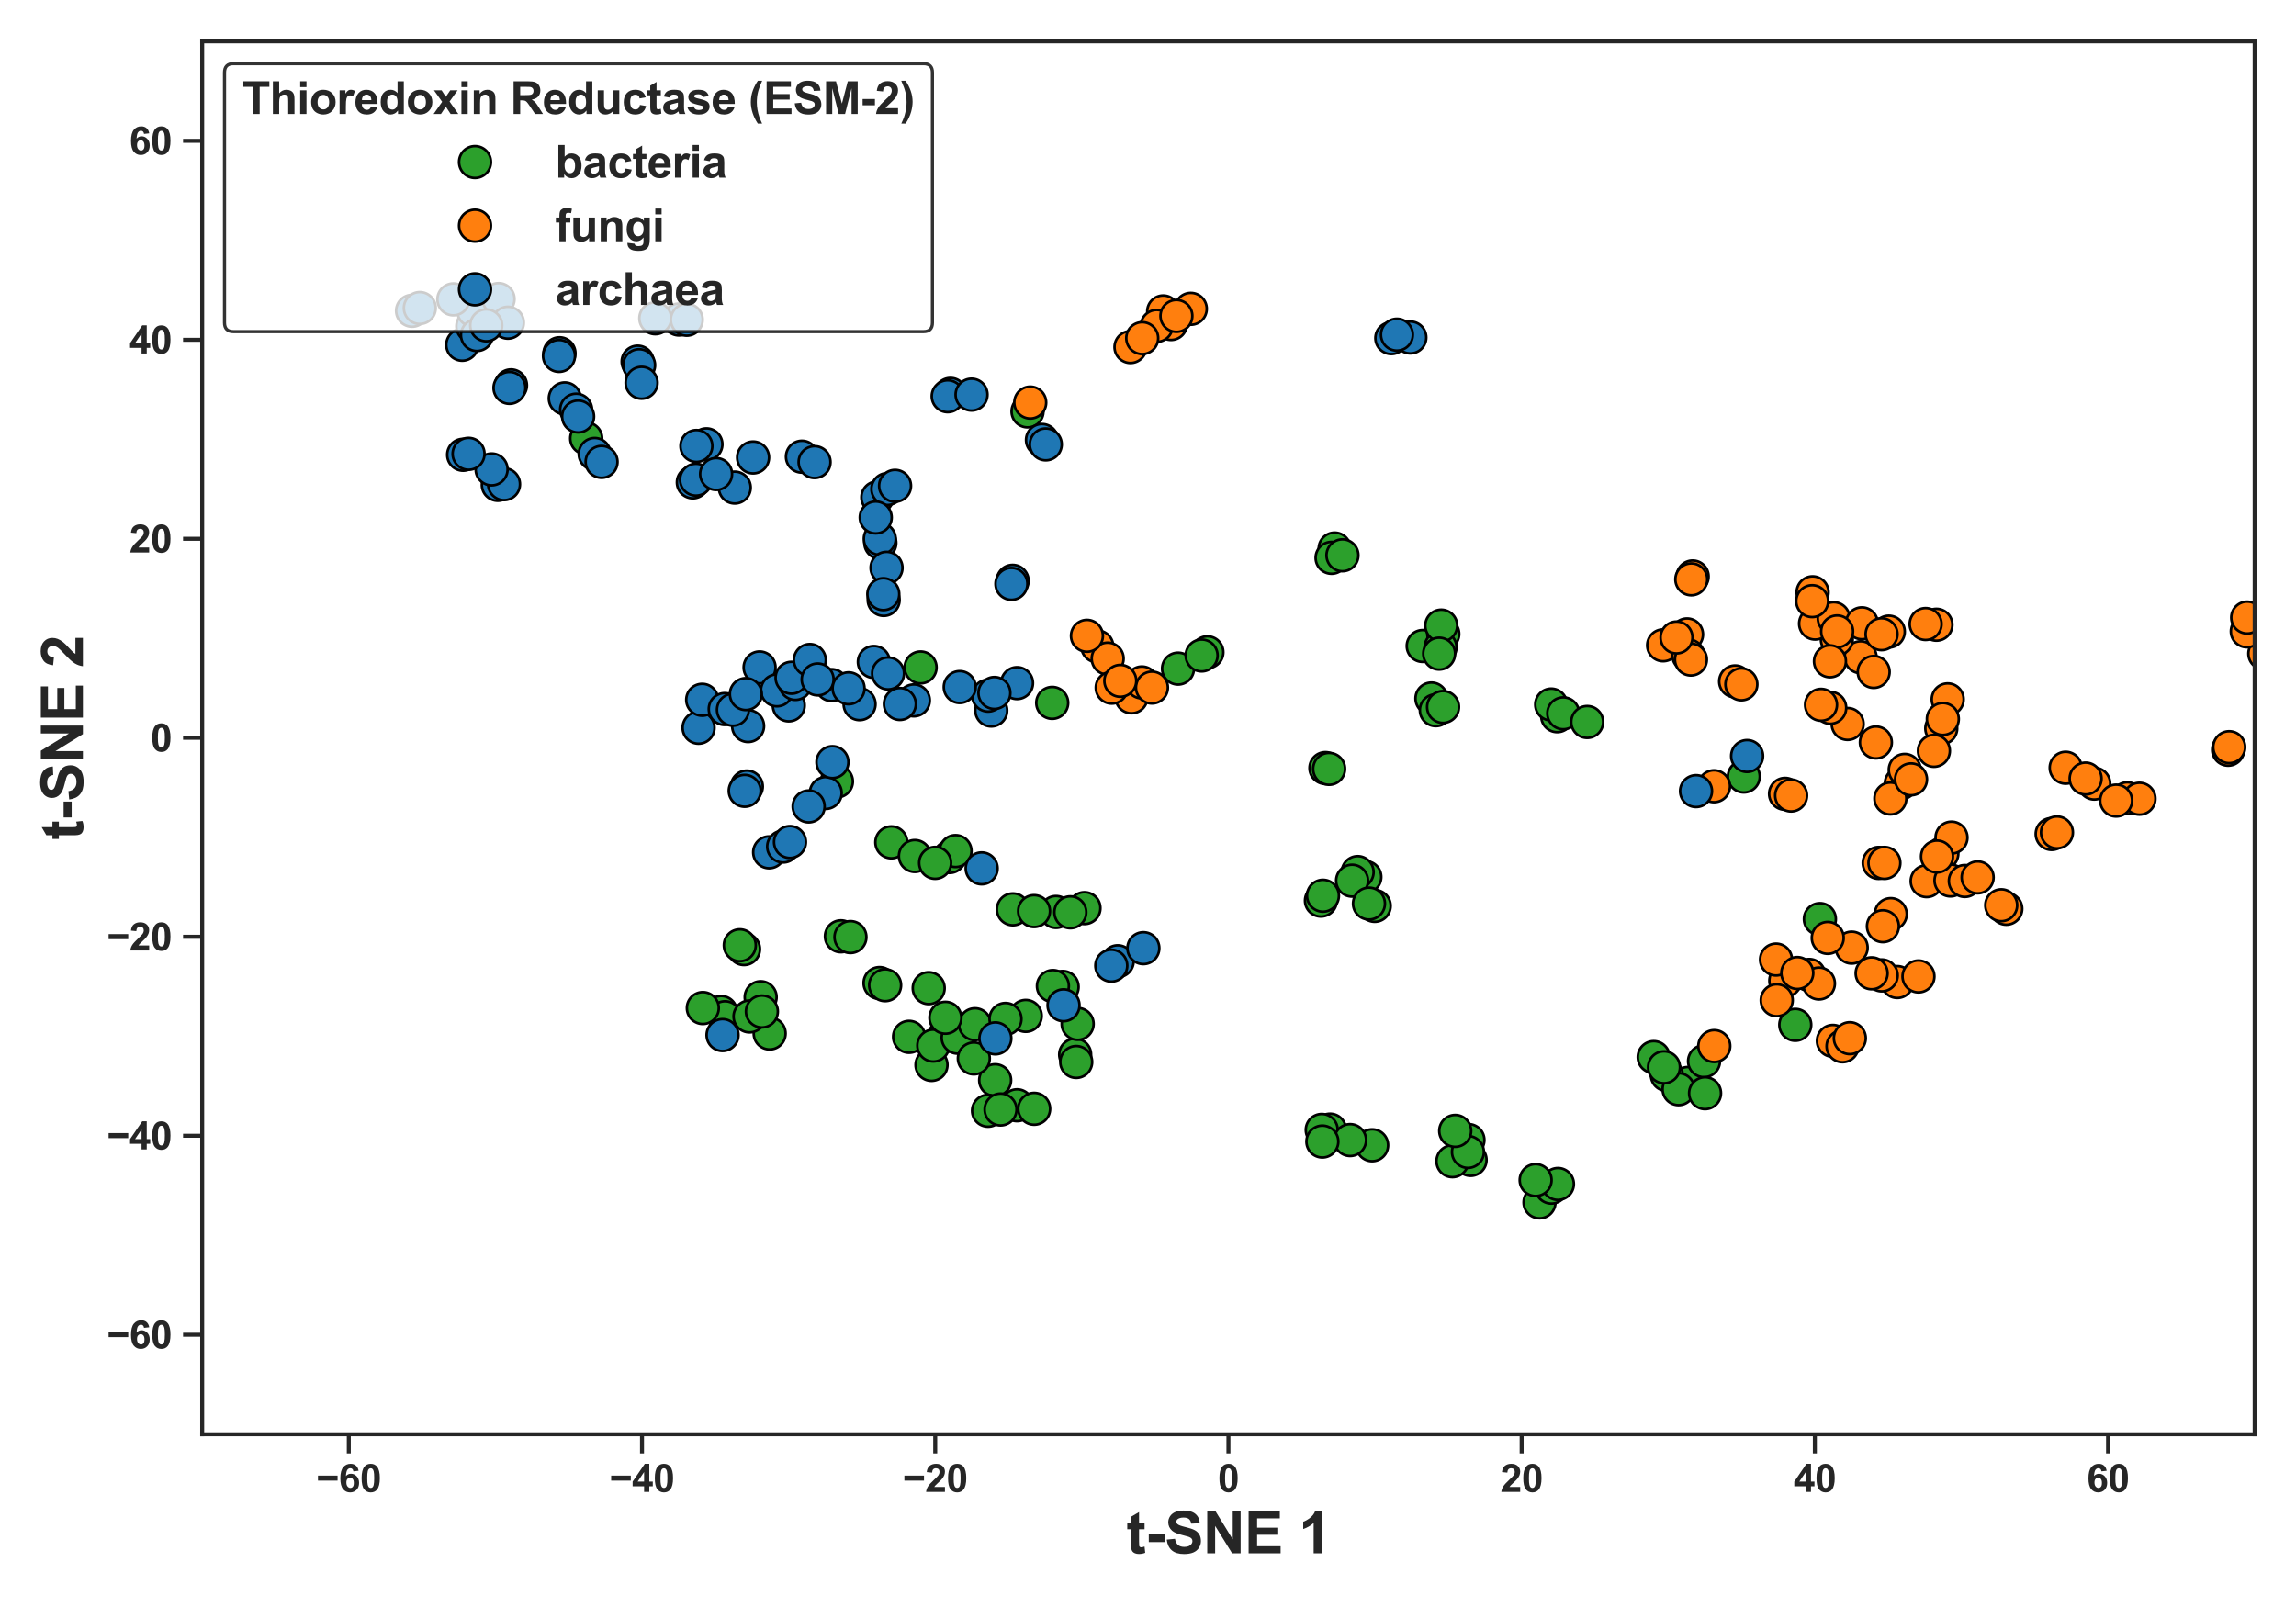 <?xml version="1.0" encoding="utf-8" standalone="no"?>
<!DOCTYPE svg PUBLIC "-//W3C//DTD SVG 1.1//EN"
  "http://www.w3.org/Graphics/SVG/1.1/DTD/svg11.dtd">
<svg xmlns:xlink="http://www.w3.org/1999/xlink" width="720pt" height="504pt" viewBox="0 0 720 504" xmlns="http://www.w3.org/2000/svg" version="1.1">
 <defs>
  <style type="text/css">*{stroke-linejoin: round; stroke-linecap: butt}</style>
 </defs>
 <g id="figure_1">
  <g id="patch_1">
   <path d="M 0 504 
L 720 504 
L 720 0 
L 0 0 
z
" style="fill: #ffffff"/>
  </g>
  <g id="axes_1">
   <g id="patch_2">
    <path d="M 63.405 449.82 
L 707.04 449.82 
L 707.04 12.96 
L 63.405 12.96 
z
" style="fill: #ffffff"/>
   </g>
   <g id="matplotlib.axis_1">
    <g id="xtick_1">
     <g id="line2d_1">
      <defs>
       <path id="m737fd1271d" d="M 0 0 
L 0 6 
" style="stroke: #262626; stroke-width: 1.25"/>
      </defs>
      <g>
       <use xlink:href="#m737fd1271d" x="109.379" y="449.82" style="fill: #262626; stroke: #262626; stroke-width: 1.25"/>
      </g>
     </g>
     <g id="text_1">
      <!-- −60 -->
      <g style="fill: #262626" transform="translate(99.201 467.909) scale(0.12 -0.12)">
       <defs>
        <path id="Arial-BoldMT-2212" d="M 266 1850 
L 266 2672 
L 3469 2672 
L 3469 1850 
L 266 1850 
z
" transform="scale(0.016)"/>
        <path id="Arial-BoldMT-36" d="M 3247 3459 
L 2397 3366 
Q 2366 3628 2234 3753 
Q 2103 3878 1894 3878 
Q 1616 3878 1423 3628 
Q 1231 3378 1181 2588 
Q 1509 2975 1997 2975 
Q 2547 2975 2939 2556 
Q 3331 2138 3331 1475 
Q 3331 772 2918 347 
Q 2506 -78 1859 -78 
Q 1166 -78 719 461 
Q 272 1000 272 2228 
Q 272 3488 737 4044 
Q 1203 4600 1947 4600 
Q 2469 4600 2811 4308 
Q 3153 4016 3247 3459 
z
M 1256 1544 
Q 1256 1116 1453 883 
Q 1650 650 1903 650 
Q 2147 650 2309 840 
Q 2472 1031 2472 1466 
Q 2472 1913 2297 2120 
Q 2122 2328 1859 2328 
Q 1606 2328 1431 2129 
Q 1256 1931 1256 1544 
z
" transform="scale(0.016)"/>
        <path id="Arial-BoldMT-30" d="M 1756 4600 
Q 2422 4600 2797 4125 
Q 3244 3563 3244 2259 
Q 3244 959 2794 391 
Q 2422 -78 1756 -78 
Q 1088 -78 678 436 
Q 269 950 269 2269 
Q 269 3563 719 4131 
Q 1091 4600 1756 4600 
z
M 1756 3872 
Q 1597 3872 1472 3770 
Q 1347 3669 1278 3406 
Q 1188 3066 1188 2259 
Q 1188 1453 1269 1151 
Q 1350 850 1473 750 
Q 1597 650 1756 650 
Q 1916 650 2041 751 
Q 2166 853 2234 1116 
Q 2325 1453 2325 2259 
Q 2325 3066 2244 3367 
Q 2163 3669 2039 3770 
Q 1916 3872 1756 3872 
z
" transform="scale(0.016)"/>
       </defs>
       <use xlink:href="#Arial-BoldMT-2212"/>
       <use xlink:href="#Arial-BoldMT-36" transform="translate(58.398 0)"/>
       <use xlink:href="#Arial-BoldMT-30" transform="translate(114.014 0)"/>
      </g>
     </g>
    </g>
    <g id="xtick_2">
     <g id="line2d_2">
      <g>
       <use xlink:href="#m737fd1271d" x="201.327" y="449.82" style="fill: #262626; stroke: #262626; stroke-width: 1.25"/>
      </g>
     </g>
     <g id="text_2">
      <!-- −40 -->
      <g style="fill: #262626" transform="translate(191.149 467.909) scale(0.12 -0.12)">
       <defs>
        <path id="Arial-BoldMT-34" d="M 1994 0 
L 1994 922 
L 119 922 
L 119 1691 
L 2106 4600 
L 2844 4600 
L 2844 1694 
L 3413 1694 
L 3413 922 
L 2844 922 
L 2844 0 
L 1994 0 
z
M 1994 1694 
L 1994 3259 
L 941 1694 
L 1994 1694 
z
" transform="scale(0.016)"/>
       </defs>
       <use xlink:href="#Arial-BoldMT-2212"/>
       <use xlink:href="#Arial-BoldMT-34" transform="translate(58.398 0)"/>
       <use xlink:href="#Arial-BoldMT-30" transform="translate(114.014 0)"/>
      </g>
     </g>
    </g>
    <g id="xtick_3">
     <g id="line2d_3">
      <g>
       <use xlink:href="#m737fd1271d" x="293.275" y="449.82" style="fill: #262626; stroke: #262626; stroke-width: 1.25"/>
      </g>
     </g>
     <g id="text_3">
      <!-- −20 -->
      <g style="fill: #262626" transform="translate(283.097 467.909) scale(0.12 -0.12)">
       <defs>
        <path id="Arial-BoldMT-32" d="M 3238 816 
L 3238 0 
L 159 0 
Q 209 463 459 877 
Q 709 1291 1447 1975 
Q 2041 2528 2175 2725 
Q 2356 2997 2356 3263 
Q 2356 3556 2198 3714 
Q 2041 3872 1763 3872 
Q 1488 3872 1325 3706 
Q 1163 3541 1138 3156 
L 263 3244 
Q 341 3969 753 4284 
Q 1166 4600 1784 4600 
Q 2463 4600 2850 4234 
Q 3238 3869 3238 3325 
Q 3238 3016 3127 2736 
Q 3016 2456 2775 2150 
Q 2616 1947 2200 1565 
Q 1784 1184 1673 1059 
Q 1563 934 1494 816 
L 3238 816 
z
" transform="scale(0.016)"/>
       </defs>
       <use xlink:href="#Arial-BoldMT-2212"/>
       <use xlink:href="#Arial-BoldMT-32" transform="translate(58.398 0)"/>
       <use xlink:href="#Arial-BoldMT-30" transform="translate(114.014 0)"/>
      </g>
     </g>
    </g>
    <g id="xtick_4">
     <g id="line2d_4">
      <g>
       <use xlink:href="#m737fd1271d" x="385.223" y="449.82" style="fill: #262626; stroke: #262626; stroke-width: 1.25"/>
      </g>
     </g>
     <g id="text_4">
      <!-- 0 -->
      <g style="fill: #262626" transform="translate(381.886 467.909) scale(0.12 -0.12)">
       <use xlink:href="#Arial-BoldMT-30"/>
      </g>
     </g>
    </g>
    <g id="xtick_5">
     <g id="line2d_5">
      <g>
       <use xlink:href="#m737fd1271d" x="477.17" y="449.82" style="fill: #262626; stroke: #262626; stroke-width: 1.25"/>
      </g>
     </g>
     <g id="text_5">
      <!-- 20 -->
      <g style="fill: #262626" transform="translate(470.497 467.909) scale(0.12 -0.12)">
       <use xlink:href="#Arial-BoldMT-32"/>
       <use xlink:href="#Arial-BoldMT-30" transform="translate(55.615 0)"/>
      </g>
     </g>
    </g>
    <g id="xtick_6">
     <g id="line2d_6">
      <g>
       <use xlink:href="#m737fd1271d" x="569.118" y="449.82" style="fill: #262626; stroke: #262626; stroke-width: 1.25"/>
      </g>
     </g>
     <g id="text_6">
      <!-- 40 -->
      <g style="fill: #262626" transform="translate(562.445 467.909) scale(0.12 -0.12)">
       <use xlink:href="#Arial-BoldMT-34"/>
       <use xlink:href="#Arial-BoldMT-30" transform="translate(55.615 0)"/>
      </g>
     </g>
    </g>
    <g id="xtick_7">
     <g id="line2d_7">
      <g>
       <use xlink:href="#m737fd1271d" x="661.066" y="449.82" style="fill: #262626; stroke: #262626; stroke-width: 1.25"/>
      </g>
     </g>
     <g id="text_7">
      <!-- 60 -->
      <g style="fill: #262626" transform="translate(654.393 467.909) scale(0.12 -0.12)">
       <use xlink:href="#Arial-BoldMT-36"/>
       <use xlink:href="#Arial-BoldMT-30" transform="translate(55.615 0)"/>
      </g>
     </g>
    </g>
    <g id="text_8">
     <!-- t-SNE 1 -->
     <g style="fill: #262626" transform="translate(353.218 487.162) scale(0.18 -0.18)">
      <defs>
       <path id="Arial-BoldMT-74" d="M 1981 3319 
L 1981 2619 
L 1381 2619 
L 1381 1281 
Q 1381 875 1398 808 
Q 1416 741 1477 697 
Q 1538 653 1625 653 
Q 1747 653 1978 738 
L 2053 56 
Q 1747 -75 1359 -75 
Q 1122 -75 931 4 
Q 741 84 652 211 
Q 563 338 528 553 
Q 500 706 500 1172 
L 500 2619 
L 97 2619 
L 97 3319 
L 500 3319 
L 500 3978 
L 1381 4491 
L 1381 3319 
L 1981 3319 
z
" transform="scale(0.016)"/>
       <path id="Arial-BoldMT-2d" d="M 359 1222 
L 359 2100 
L 2084 2100 
L 2084 1222 
L 359 1222 
z
" transform="scale(0.016)"/>
       <path id="Arial-BoldMT-53" d="M 231 1491 
L 1131 1578 
Q 1213 1125 1461 912 
Q 1709 700 2131 700 
Q 2578 700 2804 889 
Q 3031 1078 3031 1331 
Q 3031 1494 2936 1608 
Q 2841 1722 2603 1806 
Q 2441 1863 1863 2006 
Q 1119 2191 819 2459 
Q 397 2838 397 3381 
Q 397 3731 595 4036 
Q 794 4341 1167 4500 
Q 1541 4659 2069 4659 
Q 2931 4659 3367 4281 
Q 3803 3903 3825 3272 
L 2900 3231 
Q 2841 3584 2645 3739 
Q 2450 3894 2059 3894 
Q 1656 3894 1428 3728 
Q 1281 3622 1281 3444 
Q 1281 3281 1419 3166 
Q 1594 3019 2269 2859 
Q 2944 2700 3267 2529 
Q 3591 2359 3773 2064 
Q 3956 1769 3956 1334 
Q 3956 941 3737 597 
Q 3519 253 3119 86 
Q 2719 -81 2122 -81 
Q 1253 -81 787 320 
Q 322 722 231 1491 
z
" transform="scale(0.016)"/>
       <path id="Arial-BoldMT-4e" d="M 475 0 
L 475 4581 
L 1375 4581 
L 3250 1522 
L 3250 4581 
L 4109 4581 
L 4109 0 
L 3181 0 
L 1334 2988 
L 1334 0 
L 475 0 
z
" transform="scale(0.016)"/>
       <path id="Arial-BoldMT-45" d="M 466 0 
L 466 4581 
L 3863 4581 
L 3863 3806 
L 1391 3806 
L 1391 2791 
L 3691 2791 
L 3691 2019 
L 1391 2019 
L 1391 772 
L 3950 772 
L 3950 0 
L 466 0 
z
" transform="scale(0.016)"/>
       <path id="Arial-BoldMT-20" transform="scale(0.016)"/>
       <path id="Arial-BoldMT-31" d="M 2519 0 
L 1641 0 
L 1641 3309 
Q 1159 2859 506 2644 
L 506 3441 
Q 850 3553 1253 3867 
Q 1656 4181 1806 4600 
L 2519 4600 
L 2519 0 
z
" transform="scale(0.016)"/>
      </defs>
      <use xlink:href="#Arial-BoldMT-74"/>
      <use xlink:href="#Arial-BoldMT-2d" transform="translate(33.301 0)"/>
      <use xlink:href="#Arial-BoldMT-53" transform="translate(66.602 0)"/>
      <use xlink:href="#Arial-BoldMT-4e" transform="translate(133.301 0)"/>
      <use xlink:href="#Arial-BoldMT-45" transform="translate(205.518 0)"/>
      <use xlink:href="#Arial-BoldMT-20" transform="translate(272.217 0)"/>
      <use xlink:href="#Arial-BoldMT-31" transform="translate(300 0)"/>
     </g>
    </g>
   </g>
   <g id="matplotlib.axis_2">
    <g id="ytick_1">
     <g id="line2d_8">
      <defs>
       <path id="m0fccad94a5" d="M 0 0 
L -6 0 
" style="stroke: #262626; stroke-width: 1.25"/>
      </defs>
      <g>
       <use xlink:href="#m0fccad94a5" x="63.405" y="418.616" style="fill: #262626; stroke: #262626; stroke-width: 1.25"/>
      </g>
     </g>
     <g id="text_9">
      <!-- −60 -->
      <g style="fill: #262626" transform="translate(33.55 422.91) scale(0.12 -0.12)">
       <use xlink:href="#Arial-BoldMT-2212"/>
       <use xlink:href="#Arial-BoldMT-36" transform="translate(58.398 0)"/>
       <use xlink:href="#Arial-BoldMT-30" transform="translate(114.014 0)"/>
      </g>
     </g>
    </g>
    <g id="ytick_2">
     <g id="line2d_9">
      <g>
       <use xlink:href="#m0fccad94a5" x="63.405" y="356.207" style="fill: #262626; stroke: #262626; stroke-width: 1.25"/>
      </g>
     </g>
     <g id="text_10">
      <!-- −40 -->
      <g style="fill: #262626" transform="translate(33.55 360.502) scale(0.12 -0.12)">
       <use xlink:href="#Arial-BoldMT-2212"/>
       <use xlink:href="#Arial-BoldMT-34" transform="translate(58.398 0)"/>
       <use xlink:href="#Arial-BoldMT-30" transform="translate(114.014 0)"/>
      </g>
     </g>
    </g>
    <g id="ytick_3">
     <g id="line2d_10">
      <g>
       <use xlink:href="#m0fccad94a5" x="63.405" y="293.799" style="fill: #262626; stroke: #262626; stroke-width: 1.25"/>
      </g>
     </g>
     <g id="text_11">
      <!-- −20 -->
      <g style="fill: #262626" transform="translate(33.55 298.093) scale(0.12 -0.12)">
       <use xlink:href="#Arial-BoldMT-2212"/>
       <use xlink:href="#Arial-BoldMT-32" transform="translate(58.398 0)"/>
       <use xlink:href="#Arial-BoldMT-30" transform="translate(114.014 0)"/>
      </g>
     </g>
    </g>
    <g id="ytick_4">
     <g id="line2d_11">
      <g>
       <use xlink:href="#m0fccad94a5" x="63.405" y="231.39" style="fill: #262626; stroke: #262626; stroke-width: 1.25"/>
      </g>
     </g>
     <g id="text_12">
      <!-- 0 -->
      <g style="fill: #262626" transform="translate(47.232 235.685) scale(0.12 -0.12)">
       <use xlink:href="#Arial-BoldMT-30"/>
      </g>
     </g>
    </g>
    <g id="ytick_5">
     <g id="line2d_12">
      <g>
       <use xlink:href="#m0fccad94a5" x="63.405" y="168.981" style="fill: #262626; stroke: #262626; stroke-width: 1.25"/>
      </g>
     </g>
     <g id="text_13">
      <!-- 20 -->
      <g style="fill: #262626" transform="translate(40.559 173.276) scale(0.12 -0.12)">
       <use xlink:href="#Arial-BoldMT-32"/>
       <use xlink:href="#Arial-BoldMT-30" transform="translate(55.615 0)"/>
      </g>
     </g>
    </g>
    <g id="ytick_6">
     <g id="line2d_13">
      <g>
       <use xlink:href="#m0fccad94a5" x="63.405" y="106.573" style="fill: #262626; stroke: #262626; stroke-width: 1.25"/>
      </g>
     </g>
     <g id="text_14">
      <!-- 40 -->
      <g style="fill: #262626" transform="translate(40.559 110.868) scale(0.12 -0.12)">
       <use xlink:href="#Arial-BoldMT-34"/>
       <use xlink:href="#Arial-BoldMT-30" transform="translate(55.615 0)"/>
      </g>
     </g>
    </g>
    <g id="ytick_7">
     <g id="line2d_14">
      <g>
       <use xlink:href="#m0fccad94a5" x="63.405" y="44.164" style="fill: #262626; stroke: #262626; stroke-width: 1.25"/>
      </g>
     </g>
     <g id="text_15">
      <!-- 60 -->
      <g style="fill: #262626" transform="translate(40.559 48.459) scale(0.12 -0.12)">
       <use xlink:href="#Arial-BoldMT-36"/>
       <use xlink:href="#Arial-BoldMT-30" transform="translate(55.615 0)"/>
      </g>
     </g>
    </g>
    <g id="text_16">
     <!-- t-SNE 2 -->
     <g style="fill: #262626" transform="translate(25.998 263.395) rotate(-90) scale(0.18 -0.18)">
      <use xlink:href="#Arial-BoldMT-74"/>
      <use xlink:href="#Arial-BoldMT-2d" transform="translate(33.301 0)"/>
      <use xlink:href="#Arial-BoldMT-53" transform="translate(66.602 0)"/>
      <use xlink:href="#Arial-BoldMT-4e" transform="translate(133.301 0)"/>
      <use xlink:href="#Arial-BoldMT-45" transform="translate(205.518 0)"/>
      <use xlink:href="#Arial-BoldMT-20" transform="translate(272.217 0)"/>
      <use xlink:href="#Arial-BoldMT-32" transform="translate(300 0)"/>
     </g>
    </g>
   </g>
   <g id="PathCollection_1">
    <defs>
     <path id="C0_0_fe159fc1c1" d="M 0 5 
C 1.326 5 2.598 4.473 3.536 3.536 
C 4.473 2.598 5 1.326 5 -0 
C 5 -1.326 4.473 -2.598 3.536 -3.536 
C 2.598 -4.473 1.326 -5 0 -5 
C -1.326 -5 -2.598 -4.473 -3.536 -3.536 
C -4.473 -2.598 -5 -1.326 -5 0 
C -5 1.326 -4.473 2.598 -3.536 3.536 
C -2.598 4.473 -1.326 5 0 5 
z
"/>
    </defs>
    <g clip-path="url(#p5624ecf8ef)">
     <use xlink:href="#C0_0_fe159fc1c1" x="529.287" y="339.648" style="fill: #2ca02c; stroke: #000000; stroke-width: 0.8"/>
    </g>
    <g clip-path="url(#p5624ecf8ef)">
     <use xlink:href="#C0_0_fe159fc1c1" x="482.782" y="377.097" style="fill: #2ca02c; stroke: #000000; stroke-width: 0.8"/>
    </g>
    <g clip-path="url(#p5624ecf8ef)">
     <use xlink:href="#C0_0_fe159fc1c1" x="288.69" y="209.33" style="fill: #2ca02c; stroke: #000000; stroke-width: 0.8"/>
    </g>
    <g clip-path="url(#p5624ecf8ef)">
     <use xlink:href="#C0_0_fe159fc1c1" x="331.154" y="286.016" style="fill: #2ca02c; stroke: #000000; stroke-width: 0.8"/>
    </g>
    <g clip-path="url(#p5624ecf8ef)">
     <use xlink:href="#C0_0_fe159fc1c1" x="486.486" y="372.481" style="fill: #2ca02c; stroke: #000000; stroke-width: 0.8"/>
    </g>
    <g clip-path="url(#p5624ecf8ef)">
     <use xlink:href="#C0_0_fe159fc1c1" x="488.546" y="371.335" style="fill: #2ca02c; stroke: #000000; stroke-width: 0.8"/>
    </g>
    <g clip-path="url(#p5624ecf8ef)">
     <use xlink:href="#C0_0_fe159fc1c1" x="415.646" y="240.883" style="fill: #2ca02c; stroke: #000000; stroke-width: 0.8"/>
    </g>
    <g clip-path="url(#p5624ecf8ef)">
     <use xlink:href="#C0_0_fe159fc1c1" x="522.698" y="337.157" style="fill: #2ca02c; stroke: #000000; stroke-width: 0.8"/>
    </g>
    <g clip-path="url(#p5624ecf8ef)">
     <use xlink:href="#C0_0_fe159fc1c1" x="488.315" y="224.625" style="fill: #2ca02c; stroke: #000000; stroke-width: 0.8"/>
    </g>
    <g clip-path="url(#p5624ecf8ef)">
     <use xlink:href="#C0_0_fe159fc1c1" x="322.219" y="129.032" style="fill: #2ca02c; stroke: #000000; stroke-width: 0.8"/>
    </g>
    <g clip-path="url(#p5624ecf8ef)">
     <use xlink:href="#C0_0_fe159fc1c1" x="481.567" y="370.109" style="fill: #2ca02c; stroke: #000000; stroke-width: 0.8"/>
    </g>
    <g clip-path="url(#p5624ecf8ef)">
     <use xlink:href="#C0_0_fe159fc1c1" x="414.228" y="282.455" style="fill: #2ca02c; stroke: #000000; stroke-width: 0.8"/>
    </g>
    <g clip-path="url(#p5624ecf8ef)">
     <use xlink:href="#C0_0_fe159fc1c1" x="414.865" y="280.928" style="fill: #2ca02c; stroke: #000000; stroke-width: 0.8"/>
    </g>
    <g clip-path="url(#p5624ecf8ef)">
     <use xlink:href="#C0_0_fe159fc1c1" x="428.152" y="275.046" style="fill: #2ca02c; stroke: #000000; stroke-width: 0.8"/>
    </g>
    <g clip-path="url(#p5624ecf8ef)">
     <use xlink:href="#C0_0_fe159fc1c1" x="425.752" y="273.514" style="fill: #2ca02c; stroke: #000000; stroke-width: 0.8"/>
    </g>
    <g clip-path="url(#p5624ecf8ef)">
     <use xlink:href="#C0_0_fe159fc1c1" x="183.828" y="137.488" style="fill: #2ca02c; stroke: #000000; stroke-width: 0.8"/>
    </g>
    <g clip-path="url(#p5624ecf8ef)">
     <use xlink:href="#C0_0_fe159fc1c1" x="431.094" y="284.113" style="fill: #2ca02c; stroke: #000000; stroke-width: 0.8"/>
    </g>
    <g clip-path="url(#p5624ecf8ef)">
     <use xlink:href="#C0_0_fe159fc1c1" x="262.447" y="245.093" style="fill: #2ca02c; stroke: #000000; stroke-width: 0.8"/>
    </g>
    <g clip-path="url(#p5624ecf8ef)">
     <use xlink:href="#C0_0_fe159fc1c1" x="424.002" y="276.202" style="fill: #2ca02c; stroke: #000000; stroke-width: 0.8"/>
    </g>
    <g clip-path="url(#p5624ecf8ef)">
     <use xlink:href="#C0_0_fe159fc1c1" x="378.623" y="204.568" style="fill: #2ca02c; stroke: #000000; stroke-width: 0.8"/>
    </g>
    <g clip-path="url(#p5624ecf8ef)">
     <use xlink:href="#C0_0_fe159fc1c1" x="486.438" y="220.965" style="fill: #2ca02c; stroke: #000000; stroke-width: 0.8"/>
    </g>
    <g clip-path="url(#p5624ecf8ef)">
     <use xlink:href="#C0_0_fe159fc1c1" x="446.143" y="202.602" style="fill: #2ca02c; stroke: #000000; stroke-width: 0.8"/>
    </g>
    <g clip-path="url(#p5624ecf8ef)">
     <use xlink:href="#C0_0_fe159fc1c1" x="452.59" y="198.826" style="fill: #2ca02c; stroke: #000000; stroke-width: 0.8"/>
    </g>
    <g clip-path="url(#p5624ecf8ef)">
     <use xlink:href="#C0_0_fe159fc1c1" x="312.068" y="338.782" style="fill: #2ca02c; stroke: #000000; stroke-width: 0.8"/>
    </g>
    <g clip-path="url(#p5624ecf8ef)">
     <use xlink:href="#C0_0_fe159fc1c1" x="490.215" y="223.716" style="fill: #2ca02c; stroke: #000000; stroke-width: 0.8"/>
    </g>
    <g clip-path="url(#p5624ecf8ef)">
     <use xlink:href="#C0_0_fe159fc1c1" x="429.304" y="283.39" style="fill: #2ca02c; stroke: #000000; stroke-width: 0.8"/>
    </g>
    <g clip-path="url(#p5624ecf8ef)">
     <use xlink:href="#C0_0_fe159fc1c1" x="534.369" y="332.826" style="fill: #2ca02c; stroke: #000000; stroke-width: 0.8"/>
    </g>
    <g clip-path="url(#p5624ecf8ef)">
     <use xlink:href="#C0_0_fe159fc1c1" x="416.789" y="241.135" style="fill: #2ca02c; stroke: #000000; stroke-width: 0.8"/>
    </g>
    <g clip-path="url(#p5624ecf8ef)">
     <use xlink:href="#C0_0_fe159fc1c1" x="451.741" y="202.998" style="fill: #2ca02c; stroke: #000000; stroke-width: 0.8"/>
    </g>
    <g clip-path="url(#p5624ecf8ef)">
     <use xlink:href="#C0_0_fe159fc1c1" x="369.422" y="209.699" style="fill: #2ca02c; stroke: #000000; stroke-width: 0.8"/>
    </g>
    <g clip-path="url(#p5624ecf8ef)">
     <use xlink:href="#C0_0_fe159fc1c1" x="418.529" y="172.042" style="fill: #2ca02c; stroke: #000000; stroke-width: 0.8"/>
    </g>
    <g clip-path="url(#p5624ecf8ef)">
     <use xlink:href="#C0_0_fe159fc1c1" x="376.82" y="205.576" style="fill: #2ca02c; stroke: #000000; stroke-width: 0.8"/>
    </g>
    <g clip-path="url(#p5624ecf8ef)">
     <use xlink:href="#C0_0_fe159fc1c1" x="451.956" y="196.211" style="fill: #2ca02c; stroke: #000000; stroke-width: 0.8"/>
    </g>
    <g clip-path="url(#p5624ecf8ef)">
     <use xlink:href="#C0_0_fe159fc1c1" x="451.304" y="205" style="fill: #2ca02c; stroke: #000000; stroke-width: 0.8"/>
    </g>
    <g clip-path="url(#p5624ecf8ef)">
     <use xlink:href="#C0_0_fe159fc1c1" x="417.563" y="174.95" style="fill: #2ca02c; stroke: #000000; stroke-width: 0.8"/>
    </g>
    <g clip-path="url(#p5624ecf8ef)">
     <use xlink:href="#C0_0_fe159fc1c1" x="420.973" y="174.156" style="fill: #2ca02c; stroke: #000000; stroke-width: 0.8"/>
    </g>
    <g clip-path="url(#p5624ecf8ef)">
     <use xlink:href="#C0_0_fe159fc1c1" x="279.509" y="264.182" style="fill: #2ca02c; stroke: #000000; stroke-width: 0.8"/>
    </g>
    <g clip-path="url(#p5624ecf8ef)">
     <use xlink:href="#C0_0_fe159fc1c1" x="526.372" y="341.601" style="fill: #2ca02c; stroke: #000000; stroke-width: 0.8"/>
    </g>
    <g clip-path="url(#p5624ecf8ef)">
     <use xlink:href="#C0_0_fe159fc1c1" x="297.765" y="268.787" style="fill: #2ca02c; stroke: #000000; stroke-width: 0.8"/>
    </g>
    <g clip-path="url(#p5624ecf8ef)">
     <use xlink:href="#C0_0_fe159fc1c1" x="292.113" y="333.994" style="fill: #2ca02c; stroke: #000000; stroke-width: 0.8"/>
    </g>
    <g clip-path="url(#p5624ecf8ef)">
     <use xlink:href="#C0_0_fe159fc1c1" x="317.627" y="285.196" style="fill: #2ca02c; stroke: #000000; stroke-width: 0.8"/>
    </g>
    <g clip-path="url(#p5624ecf8ef)">
     <use xlink:href="#C0_0_fe159fc1c1" x="324.267" y="285.745" style="fill: #2ca02c; stroke: #000000; stroke-width: 0.8"/>
    </g>
    <g clip-path="url(#p5624ecf8ef)">
     <use xlink:href="#C0_0_fe159fc1c1" x="299.644" y="266.923" style="fill: #2ca02c; stroke: #000000; stroke-width: 0.8"/>
    </g>
    <g clip-path="url(#p5624ecf8ef)">
     <use xlink:href="#C0_0_fe159fc1c1" x="417.086" y="354.288" style="fill: #2ca02c; stroke: #000000; stroke-width: 0.8"/>
    </g>
    <g clip-path="url(#p5624ecf8ef)">
     <use xlink:href="#C0_0_fe159fc1c1" x="233.314" y="297.665" style="fill: #2ca02c; stroke: #000000; stroke-width: 0.8"/>
    </g>
    <g clip-path="url(#p5624ecf8ef)">
     <use xlink:href="#C0_0_fe159fc1c1" x="275.816" y="308.307" style="fill: #2ca02c; stroke: #000000; stroke-width: 0.8"/>
    </g>
    <g clip-path="url(#p5624ecf8ef)">
     <use xlink:href="#C0_0_fe159fc1c1" x="277.571" y="308.989" style="fill: #2ca02c; stroke: #000000; stroke-width: 0.8"/>
    </g>
    <g clip-path="url(#p5624ecf8ef)">
     <use xlink:href="#C0_0_fe159fc1c1" x="309.835" y="348.364" style="fill: #2ca02c; stroke: #000000; stroke-width: 0.8"/>
    </g>
    <g clip-path="url(#p5624ecf8ef)">
     <use xlink:href="#C0_0_fe159fc1c1" x="285.081" y="325.181" style="fill: #2ca02c; stroke: #000000; stroke-width: 0.8"/>
    </g>
    <g clip-path="url(#p5624ecf8ef)">
     <use xlink:href="#C0_0_fe159fc1c1" x="241.356" y="324.136" style="fill: #2ca02c; stroke: #000000; stroke-width: 0.8"/>
    </g>
    <g clip-path="url(#p5624ecf8ef)">
     <use xlink:href="#C0_0_fe159fc1c1" x="286.886" y="268.466" style="fill: #2ca02c; stroke: #000000; stroke-width: 0.8"/>
    </g>
    <g clip-path="url(#p5624ecf8ef)">
     <use xlink:href="#C0_0_fe159fc1c1" x="318.933" y="346.642" style="fill: #2ca02c; stroke: #000000; stroke-width: 0.8"/>
    </g>
    <g clip-path="url(#p5624ecf8ef)">
     <use xlink:href="#C0_0_fe159fc1c1" x="414.482" y="354.38" style="fill: #2ca02c; stroke: #000000; stroke-width: 0.8"/>
    </g>
    <g clip-path="url(#p5624ecf8ef)">
     <use xlink:href="#C0_0_fe159fc1c1" x="333.236" y="309.529" style="fill: #2ca02c; stroke: #000000; stroke-width: 0.8"/>
    </g>
    <g clip-path="url(#p5624ecf8ef)">
     <use xlink:href="#C0_0_fe159fc1c1" x="296.024" y="325.098" style="fill: #2ca02c; stroke: #000000; stroke-width: 0.8"/>
    </g>
    <g clip-path="url(#p5624ecf8ef)">
     <use xlink:href="#C0_0_fe159fc1c1" x="337.162" y="330.752" style="fill: #2ca02c; stroke: #000000; stroke-width: 0.8"/>
    </g>
    <g clip-path="url(#p5624ecf8ef)">
     <use xlink:href="#C0_0_fe159fc1c1" x="337.492" y="333.066" style="fill: #2ca02c; stroke: #000000; stroke-width: 0.8"/>
    </g>
    <g clip-path="url(#p5624ecf8ef)">
     <use xlink:href="#C0_0_fe159fc1c1" x="329.965" y="220.443" style="fill: #2ca02c; stroke: #000000; stroke-width: 0.8"/>
    </g>
    <g clip-path="url(#p5624ecf8ef)">
     <use xlink:href="#C0_0_fe159fc1c1" x="291.233" y="309.914" style="fill: #2ca02c; stroke: #000000; stroke-width: 0.8"/>
    </g>
    <g clip-path="url(#p5624ecf8ef)">
     <use xlink:href="#C0_0_fe159fc1c1" x="313.77" y="347.973" style="fill: #2ca02c; stroke: #000000; stroke-width: 0.8"/>
    </g>
    <g clip-path="url(#p5624ecf8ef)">
     <use xlink:href="#C0_0_fe159fc1c1" x="292.665" y="327.924" style="fill: #2ca02c; stroke: #000000; stroke-width: 0.8"/>
    </g>
    <g clip-path="url(#p5624ecf8ef)">
     <use xlink:href="#C0_0_fe159fc1c1" x="263.708" y="293.65" style="fill: #2ca02c; stroke: #000000; stroke-width: 0.8"/>
    </g>
    <g clip-path="url(#p5624ecf8ef)">
     <use xlink:href="#C0_0_fe159fc1c1" x="300.305" y="325.451" style="fill: #2ca02c; stroke: #000000; stroke-width: 0.8"/>
    </g>
    <g clip-path="url(#p5624ecf8ef)">
     <use xlink:href="#C0_0_fe159fc1c1" x="305.728" y="321.219" style="fill: #2ca02c; stroke: #000000; stroke-width: 0.8"/>
    </g>
    <g clip-path="url(#p5624ecf8ef)">
     <use xlink:href="#C0_0_fe159fc1c1" x="305.383" y="331.951" style="fill: #2ca02c; stroke: #000000; stroke-width: 0.8"/>
    </g>
    <g clip-path="url(#p5624ecf8ef)">
     <use xlink:href="#C0_0_fe159fc1c1" x="226.128" y="317.366" style="fill: #2ca02c; stroke: #000000; stroke-width: 0.8"/>
    </g>
    <g clip-path="url(#p5624ecf8ef)">
     <use xlink:href="#C0_0_fe159fc1c1" x="238.541" y="312.753" style="fill: #2ca02c; stroke: #000000; stroke-width: 0.8"/>
    </g>
    <g clip-path="url(#p5624ecf8ef)">
     <use xlink:href="#C0_0_fe159fc1c1" x="546.845" y="243.54" style="fill: #2ca02c; stroke: #000000; stroke-width: 0.8"/>
    </g>
    <g clip-path="url(#p5624ecf8ef)">
     <use xlink:href="#C0_0_fe159fc1c1" x="430.293" y="359.189" style="fill: #2ca02c; stroke: #000000; stroke-width: 0.8"/>
    </g>
    <g clip-path="url(#p5624ecf8ef)">
     <use xlink:href="#C0_0_fe159fc1c1" x="460.49" y="357.549" style="fill: #2ca02c; stroke: #000000; stroke-width: 0.8"/>
    </g>
    <g clip-path="url(#p5624ecf8ef)">
     <use xlink:href="#C0_0_fe159fc1c1" x="497.726" y="226.43" style="fill: #2ca02c; stroke: #000000; stroke-width: 0.8"/>
    </g>
    <g clip-path="url(#p5624ecf8ef)">
     <use xlink:href="#C0_0_fe159fc1c1" x="227.375" y="319.027" style="fill: #2ca02c; stroke: #000000; stroke-width: 0.8"/>
    </g>
    <g clip-path="url(#p5624ecf8ef)">
     <use xlink:href="#C0_0_fe159fc1c1" x="235.044" y="318.791" style="fill: #2ca02c; stroke: #000000; stroke-width: 0.8"/>
    </g>
    <g clip-path="url(#p5624ecf8ef)">
     <use xlink:href="#C0_0_fe159fc1c1" x="231.999" y="296.465" style="fill: #2ca02c; stroke: #000000; stroke-width: 0.8"/>
    </g>
    <g clip-path="url(#p5624ecf8ef)">
     <use xlink:href="#C0_0_fe159fc1c1" x="461.17" y="363.784" style="fill: #2ca02c; stroke: #000000; stroke-width: 0.8"/>
    </g>
    <g clip-path="url(#p5624ecf8ef)">
     <use xlink:href="#C0_0_fe159fc1c1" x="455.469" y="364.197" style="fill: #2ca02c; stroke: #000000; stroke-width: 0.8"/>
    </g>
    <g clip-path="url(#p5624ecf8ef)">
     <use xlink:href="#C0_0_fe159fc1c1" x="220.402" y="316.154" style="fill: #2ca02c; stroke: #000000; stroke-width: 0.8"/>
    </g>
    <g clip-path="url(#p5624ecf8ef)">
     <use xlink:href="#C0_0_fe159fc1c1" x="460.329" y="361.294" style="fill: #2ca02c; stroke: #000000; stroke-width: 0.8"/>
    </g>
    <g clip-path="url(#p5624ecf8ef)">
     <use xlink:href="#C0_0_fe159fc1c1" x="448.883" y="219.068" style="fill: #2ca02c; stroke: #000000; stroke-width: 0.8"/>
    </g>
    <g clip-path="url(#p5624ecf8ef)">
     <use xlink:href="#C0_0_fe159fc1c1" x="562.985" y="321.417" style="fill: #2ca02c; stroke: #000000; stroke-width: 0.8"/>
    </g>
    <g clip-path="url(#p5624ecf8ef)">
     <use xlink:href="#C0_0_fe159fc1c1" x="238.924" y="317.233" style="fill: #2ca02c; stroke: #000000; stroke-width: 0.8"/>
    </g>
    <g clip-path="url(#p5624ecf8ef)">
     <use xlink:href="#C0_0_fe159fc1c1" x="423.39" y="357.564" style="fill: #2ca02c; stroke: #000000; stroke-width: 0.8"/>
    </g>
    <g clip-path="url(#p5624ecf8ef)">
     <use xlink:href="#C0_0_fe159fc1c1" x="518.587" y="331.534" style="fill: #2ca02c; stroke: #000000; stroke-width: 0.8"/>
    </g>
    <g clip-path="url(#p5624ecf8ef)">
     <use xlink:href="#C0_0_fe159fc1c1" x="340.08" y="284.817" style="fill: #2ca02c; stroke: #000000; stroke-width: 0.8"/>
    </g>
    <g clip-path="url(#p5624ecf8ef)">
     <use xlink:href="#C0_0_fe159fc1c1" x="335.644" y="286.124" style="fill: #2ca02c; stroke: #000000; stroke-width: 0.8"/>
    </g>
    <g clip-path="url(#p5624ecf8ef)">
     <use xlink:href="#C0_0_fe159fc1c1" x="570.704" y="288.255" style="fill: #2ca02c; stroke: #000000; stroke-width: 0.8"/>
    </g>
    <g clip-path="url(#p5624ecf8ef)">
     <use xlink:href="#C0_0_fe159fc1c1" x="521.815" y="334.73" style="fill: #2ca02c; stroke: #000000; stroke-width: 0.8"/>
    </g>
    <g clip-path="url(#p5624ecf8ef)">
     <use xlink:href="#C0_0_fe159fc1c1" x="321.664" y="318.612" style="fill: #2ca02c; stroke: #000000; stroke-width: 0.8"/>
    </g>
    <g clip-path="url(#p5624ecf8ef)">
     <use xlink:href="#C0_0_fe159fc1c1" x="534.688" y="342.856" style="fill: #2ca02c; stroke: #000000; stroke-width: 0.8"/>
    </g>
    <g clip-path="url(#p5624ecf8ef)">
     <use xlink:href="#C0_0_fe159fc1c1" x="324.305" y="347.751" style="fill: #2ca02c; stroke: #000000; stroke-width: 0.8"/>
    </g>
    <g clip-path="url(#p5624ecf8ef)">
     <use xlink:href="#C0_0_fe159fc1c1" x="266.694" y="293.892" style="fill: #2ca02c; stroke: #000000; stroke-width: 0.8"/>
    </g>
    <g clip-path="url(#p5624ecf8ef)">
     <use xlink:href="#C0_0_fe159fc1c1" x="315.31" y="319.566" style="fill: #2ca02c; stroke: #000000; stroke-width: 0.8"/>
    </g>
    <g clip-path="url(#p5624ecf8ef)">
     <use xlink:href="#C0_0_fe159fc1c1" x="296.473" y="319.203" style="fill: #2ca02c; stroke: #000000; stroke-width: 0.8"/>
    </g>
    <g clip-path="url(#p5624ecf8ef)">
     <use xlink:href="#C0_0_fe159fc1c1" x="456.335" y="354.685" style="fill: #2ca02c; stroke: #000000; stroke-width: 0.8"/>
    </g>
    <g clip-path="url(#p5624ecf8ef)">
     <use xlink:href="#C0_0_fe159fc1c1" x="330.179" y="309.25" style="fill: #2ca02c; stroke: #000000; stroke-width: 0.8"/>
    </g>
    <g clip-path="url(#p5624ecf8ef)">
     <use xlink:href="#C0_0_fe159fc1c1" x="293.244" y="270.621" style="fill: #2ca02c; stroke: #000000; stroke-width: 0.8"/>
    </g>
    <g clip-path="url(#p5624ecf8ef)">
     <use xlink:href="#C0_0_fe159fc1c1" x="450.26" y="222.739" style="fill: #2ca02c; stroke: #000000; stroke-width: 0.8"/>
    </g>
    <g clip-path="url(#p5624ecf8ef)">
     <use xlink:href="#C0_0_fe159fc1c1" x="337.942" y="321.121" style="fill: #2ca02c; stroke: #000000; stroke-width: 0.8"/>
    </g>
    <g clip-path="url(#p5624ecf8ef)">
     <use xlink:href="#C0_0_fe159fc1c1" x="414.683" y="358.029" style="fill: #2ca02c; stroke: #000000; stroke-width: 0.8"/>
    </g>
    <g clip-path="url(#p5624ecf8ef)">
     <use xlink:href="#C0_0_fe159fc1c1" x="452.519" y="221.725" style="fill: #2ca02c; stroke: #000000; stroke-width: 0.8"/>
    </g>
    <g clip-path="url(#p5624ecf8ef)">
     <use xlink:href="#C0_0_fe159fc1c1" x="529.04" y="198.966" style="fill: #ff7f0e; stroke: #000000; stroke-width: 0.8"/>
    </g>
    <g clip-path="url(#p5624ecf8ef)">
     <use xlink:href="#C0_0_fe159fc1c1" x="373.424" y="96.854" style="fill: #ff7f0e; stroke: #000000; stroke-width: 0.8"/>
    </g>
    <g clip-path="url(#p5624ecf8ef)">
     <use xlink:href="#C0_0_fe159fc1c1" x="610.779" y="219.333" style="fill: #ff7f0e; stroke: #000000; stroke-width: 0.8"/>
    </g>
    <g clip-path="url(#p5624ecf8ef)">
     <use xlink:href="#C0_0_fe159fc1c1" x="608.761" y="228.446" style="fill: #ff7f0e; stroke: #000000; stroke-width: 0.8"/>
    </g>
    <g clip-path="url(#p5624ecf8ef)">
     <use xlink:href="#C0_0_fe159fc1c1" x="544.119" y="213.715" style="fill: #ff7f0e; stroke: #000000; stroke-width: 0.8"/>
    </g>
    <g clip-path="url(#p5624ecf8ef)">
     <use xlink:href="#C0_0_fe159fc1c1" x="607.245" y="195.94" style="fill: #ff7f0e; stroke: #000000; stroke-width: 0.8"/>
    </g>
    <g clip-path="url(#p5624ecf8ef)">
     <use xlink:href="#C0_0_fe159fc1c1" x="592.93" y="286.689" style="fill: #ff7f0e; stroke: #000000; stroke-width: 0.8"/>
    </g>
    <g clip-path="url(#p5624ecf8ef)">
     <use xlink:href="#C0_0_fe159fc1c1" x="521.539" y="202.391" style="fill: #ff7f0e; stroke: #000000; stroke-width: 0.8"/>
    </g>
    <g clip-path="url(#p5624ecf8ef)">
     <use xlink:href="#C0_0_fe159fc1c1" x="710.57" y="202.77" style="fill: #ff7f0e; stroke: #000000; stroke-width: 0.8"/>
    </g>
    <g clip-path="url(#p5624ecf8ef)">
     <use xlink:href="#C0_0_fe159fc1c1" x="364.762" y="97.673" style="fill: #ff7f0e; stroke: #000000; stroke-width: 0.8"/>
    </g>
    <g clip-path="url(#p5624ecf8ef)">
     <use xlink:href="#C0_0_fe159fc1c1" x="367.22" y="101.619" style="fill: #ff7f0e; stroke: #000000; stroke-width: 0.8"/>
    </g>
    <g clip-path="url(#p5624ecf8ef)">
     <use xlink:href="#C0_0_fe159fc1c1" x="362.733" y="102.216" style="fill: #ff7f0e; stroke: #000000; stroke-width: 0.8"/>
    </g>
    <g clip-path="url(#p5624ecf8ef)">
     <use xlink:href="#C0_0_fe159fc1c1" x="368.911" y="99.079" style="fill: #ff7f0e; stroke: #000000; stroke-width: 0.8"/>
    </g>
    <g clip-path="url(#p5624ecf8ef)">
     <use xlink:href="#C0_0_fe159fc1c1" x="354.499" y="108.845" style="fill: #ff7f0e; stroke: #000000; stroke-width: 0.8"/>
    </g>
    <g clip-path="url(#p5624ecf8ef)">
     <use xlink:href="#C0_0_fe159fc1c1" x="358.189" y="106.044" style="fill: #ff7f0e; stroke: #000000; stroke-width: 0.8"/>
    </g>
    <g clip-path="url(#p5624ecf8ef)">
     <use xlink:href="#C0_0_fe159fc1c1" x="603.856" y="195.713" style="fill: #ff7f0e; stroke: #000000; stroke-width: 0.8"/>
    </g>
    <g clip-path="url(#p5624ecf8ef)">
     <use xlink:href="#C0_0_fe159fc1c1" x="546.078" y="214.629" style="fill: #ff7f0e; stroke: #000000; stroke-width: 0.8"/>
    </g>
    <g clip-path="url(#p5624ecf8ef)">
     <use xlink:href="#C0_0_fe159fc1c1" x="529.436" y="205.546" style="fill: #ff7f0e; stroke: #000000; stroke-width: 0.8"/>
    </g>
    <g clip-path="url(#p5624ecf8ef)">
     <use xlink:href="#C0_0_fe159fc1c1" x="606.461" y="235.482" style="fill: #ff7f0e; stroke: #000000; stroke-width: 0.8"/>
    </g>
    <g clip-path="url(#p5624ecf8ef)">
     <use xlink:href="#C0_0_fe159fc1c1" x="530.254" y="206.86" style="fill: #ff7f0e; stroke: #000000; stroke-width: 0.8"/>
    </g>
    <g clip-path="url(#p5624ecf8ef)">
     <use xlink:href="#C0_0_fe159fc1c1" x="525.742" y="199.934" style="fill: #ff7f0e; stroke: #000000; stroke-width: 0.8"/>
    </g>
    <g clip-path="url(#p5624ecf8ef)">
     <use xlink:href="#C0_0_fe159fc1c1" x="323.072" y="126.259" style="fill: #ff7f0e; stroke: #000000; stroke-width: 0.8"/>
    </g>
    <g clip-path="url(#p5624ecf8ef)">
     <use xlink:href="#C0_0_fe159fc1c1" x="344.108" y="202.738" style="fill: #ff7f0e; stroke: #000000; stroke-width: 0.8"/>
    </g>
    <g clip-path="url(#p5624ecf8ef)">
     <use xlink:href="#C0_0_fe159fc1c1" x="590.461" y="290.486" style="fill: #ff7f0e; stroke: #000000; stroke-width: 0.8"/>
    </g>
    <g clip-path="url(#p5624ecf8ef)">
     <use xlink:href="#C0_0_fe159fc1c1" x="574.778" y="326.452" style="fill: #ff7f0e; stroke: #000000; stroke-width: 0.8"/>
    </g>
    <g clip-path="url(#p5624ecf8ef)">
     <use xlink:href="#C0_0_fe159fc1c1" x="707.492" y="197.446" style="fill: #ff7f0e; stroke: #000000; stroke-width: 0.8"/>
    </g>
    <g clip-path="url(#p5624ecf8ef)">
     <use xlink:href="#C0_0_fe159fc1c1" x="583.461" y="206.135" style="fill: #ff7f0e; stroke: #000000; stroke-width: 0.8"/>
    </g>
    <g clip-path="url(#p5624ecf8ef)">
     <use xlink:href="#C0_0_fe159fc1c1" x="579.401" y="227.054" style="fill: #ff7f0e; stroke: #000000; stroke-width: 0.8"/>
    </g>
    <g clip-path="url(#p5624ecf8ef)">
     <use xlink:href="#C0_0_fe159fc1c1" x="580.671" y="297.2" style="fill: #ff7f0e; stroke: #000000; stroke-width: 0.8"/>
    </g>
    <g clip-path="url(#p5624ecf8ef)">
     <use xlink:href="#C0_0_fe159fc1c1" x="530.801" y="180.794" style="fill: #ff7f0e; stroke: #000000; stroke-width: 0.8"/>
    </g>
    <g clip-path="url(#p5624ecf8ef)">
     <use xlink:href="#C0_0_fe159fc1c1" x="594.974" y="307.993" style="fill: #ff7f0e; stroke: #000000; stroke-width: 0.8"/>
    </g>
    <g clip-path="url(#p5624ecf8ef)">
     <use xlink:href="#C0_0_fe159fc1c1" x="710.072" y="204.994" style="fill: #ff7f0e; stroke: #000000; stroke-width: 0.8"/>
    </g>
    <g clip-path="url(#p5624ecf8ef)">
     <use xlink:href="#C0_0_fe159fc1c1" x="587.571" y="210.738" style="fill: #ff7f0e; stroke: #000000; stroke-width: 0.8"/>
    </g>
    <g clip-path="url(#p5624ecf8ef)">
     <use xlink:href="#C0_0_fe159fc1c1" x="354.827" y="218.696" style="fill: #ff7f0e; stroke: #000000; stroke-width: 0.8"/>
    </g>
    <g clip-path="url(#p5624ecf8ef)">
     <use xlink:href="#C0_0_fe159fc1c1" x="704.578" y="198.008" style="fill: #ff7f0e; stroke: #000000; stroke-width: 0.8"/>
    </g>
    <g clip-path="url(#p5624ecf8ef)">
     <use xlink:href="#C0_0_fe159fc1c1" x="573.951" y="221.992" style="fill: #ff7f0e; stroke: #000000; stroke-width: 0.8"/>
    </g>
    <g clip-path="url(#p5624ecf8ef)">
     <use xlink:href="#C0_0_fe159fc1c1" x="568.407" y="185.758" style="fill: #ff7f0e; stroke: #000000; stroke-width: 0.8"/>
    </g>
    <g clip-path="url(#p5624ecf8ef)">
     <use xlink:href="#C0_0_fe159fc1c1" x="596.077" y="245.709" style="fill: #ff7f0e; stroke: #000000; stroke-width: 0.8"/>
    </g>
    <g clip-path="url(#p5624ecf8ef)">
     <use xlink:href="#C0_0_fe159fc1c1" x="577.8" y="328.14" style="fill: #ff7f0e; stroke: #000000; stroke-width: 0.8"/>
    </g>
    <g clip-path="url(#p5624ecf8ef)">
     <use xlink:href="#C0_0_fe159fc1c1" x="590.099" y="305.916" style="fill: #ff7f0e; stroke: #000000; stroke-width: 0.8"/>
    </g>
    <g clip-path="url(#p5624ecf8ef)">
     <use xlink:href="#C0_0_fe159fc1c1" x="601.611" y="306.238" style="fill: #ff7f0e; stroke: #000000; stroke-width: 0.8"/>
    </g>
    <g clip-path="url(#p5624ecf8ef)">
     <use xlink:href="#C0_0_fe159fc1c1" x="347.353" y="206.557" style="fill: #ff7f0e; stroke: #000000; stroke-width: 0.8"/>
    </g>
    <g clip-path="url(#p5624ecf8ef)">
     <use xlink:href="#C0_0_fe159fc1c1" x="358.083" y="214.04" style="fill: #ff7f0e; stroke: #000000; stroke-width: 0.8"/>
    </g>
    <g clip-path="url(#p5624ecf8ef)">
     <use xlink:href="#C0_0_fe159fc1c1" x="571.064" y="221.049" style="fill: #ff7f0e; stroke: #000000; stroke-width: 0.8"/>
    </g>
    <g clip-path="url(#p5624ecf8ef)">
     <use xlink:href="#C0_0_fe159fc1c1" x="698.721" y="235.143" style="fill: #ff7f0e; stroke: #000000; stroke-width: 0.8"/>
    </g>
    <g clip-path="url(#p5624ecf8ef)">
     <use xlink:href="#C0_0_fe159fc1c1" x="537.507" y="246.587" style="fill: #ff7f0e; stroke: #000000; stroke-width: 0.8"/>
    </g>
    <g clip-path="url(#p5624ecf8ef)">
     <use xlink:href="#C0_0_fe159fc1c1" x="559.857" y="307.577" style="fill: #ff7f0e; stroke: #000000; stroke-width: 0.8"/>
    </g>
    <g clip-path="url(#p5624ecf8ef)">
     <use xlink:href="#C0_0_fe159fc1c1" x="573.16" y="294.15" style="fill: #ff7f0e; stroke: #000000; stroke-width: 0.8"/>
    </g>
    <g clip-path="url(#p5624ecf8ef)">
     <use xlink:href="#C0_0_fe159fc1c1" x="530.379" y="181.703" style="fill: #ff7f0e; stroke: #000000; stroke-width: 0.8"/>
    </g>
    <g clip-path="url(#p5624ecf8ef)">
     <use xlink:href="#C0_0_fe159fc1c1" x="576" y="200.519" style="fill: #ff7f0e; stroke: #000000; stroke-width: 0.8"/>
    </g>
    <g clip-path="url(#p5624ecf8ef)">
     <use xlink:href="#C0_0_fe159fc1c1" x="712.981" y="195.742" style="fill: #ff7f0e; stroke: #000000; stroke-width: 0.8"/>
    </g>
    <g clip-path="url(#p5624ecf8ef)">
     <use xlink:href="#C0_0_fe159fc1c1" x="569.186" y="195.582" style="fill: #ff7f0e; stroke: #000000; stroke-width: 0.8"/>
    </g>
    <g clip-path="url(#p5624ecf8ef)">
     <use xlink:href="#C0_0_fe159fc1c1" x="575.032" y="193.877" style="fill: #ff7f0e; stroke: #000000; stroke-width: 0.8"/>
    </g>
    <g clip-path="url(#p5624ecf8ef)">
     <use xlink:href="#C0_0_fe159fc1c1" x="592.313" y="198.094" style="fill: #ff7f0e; stroke: #000000; stroke-width: 0.8"/>
    </g>
    <g clip-path="url(#p5624ecf8ef)">
     <use xlink:href="#C0_0_fe159fc1c1" x="704.699" y="193.69" style="fill: #ff7f0e; stroke: #000000; stroke-width: 0.8"/>
    </g>
    <g clip-path="url(#p5624ecf8ef)">
     <use xlink:href="#C0_0_fe159fc1c1" x="583.864" y="195.488" style="fill: #ff7f0e; stroke: #000000; stroke-width: 0.8"/>
    </g>
    <g clip-path="url(#p5624ecf8ef)">
     <use xlink:href="#C0_0_fe159fc1c1" x="537.577" y="328.081" style="fill: #ff7f0e; stroke: #000000; stroke-width: 0.8"/>
    </g>
    <g clip-path="url(#p5624ecf8ef)">
     <use xlink:href="#C0_0_fe159fc1c1" x="361.235" y="215.635" style="fill: #ff7f0e; stroke: #000000; stroke-width: 0.8"/>
    </g>
    <g clip-path="url(#p5624ecf8ef)">
     <use xlink:href="#C0_0_fe159fc1c1" x="586.922" y="305.258" style="fill: #ff7f0e; stroke: #000000; stroke-width: 0.8"/>
    </g>
    <g clip-path="url(#p5624ecf8ef)">
     <use xlink:href="#C0_0_fe159fc1c1" x="580.085" y="325.606" style="fill: #ff7f0e; stroke: #000000; stroke-width: 0.8"/>
    </g>
    <g clip-path="url(#p5624ecf8ef)">
     <use xlink:href="#C0_0_fe159fc1c1" x="567.355" y="305.775" style="fill: #ff7f0e; stroke: #000000; stroke-width: 0.8"/>
    </g>
    <g clip-path="url(#p5624ecf8ef)">
     <use xlink:href="#C0_0_fe159fc1c1" x="570.404" y="308.459" style="fill: #ff7f0e; stroke: #000000; stroke-width: 0.8"/>
    </g>
    <g clip-path="url(#p5624ecf8ef)">
     <use xlink:href="#C0_0_fe159fc1c1" x="576.101" y="198.027" style="fill: #ff7f0e; stroke: #000000; stroke-width: 0.8"/>
    </g>
    <g clip-path="url(#p5624ecf8ef)">
     <use xlink:href="#C0_0_fe159fc1c1" x="590.037" y="198.909" style="fill: #ff7f0e; stroke: #000000; stroke-width: 0.8"/>
    </g>
    <g clip-path="url(#p5624ecf8ef)">
     <use xlink:href="#C0_0_fe159fc1c1" x="592.807" y="250.422" style="fill: #ff7f0e; stroke: #000000; stroke-width: 0.8"/>
    </g>
    <g clip-path="url(#p5624ecf8ef)">
     <use xlink:href="#C0_0_fe159fc1c1" x="568.283" y="188.537" style="fill: #ff7f0e; stroke: #000000; stroke-width: 0.8"/>
    </g>
    <g clip-path="url(#p5624ecf8ef)">
     <use xlink:href="#C0_0_fe159fc1c1" x="348.626" y="215.671" style="fill: #ff7f0e; stroke: #000000; stroke-width: 0.8"/>
    </g>
    <g clip-path="url(#p5624ecf8ef)">
     <use xlink:href="#C0_0_fe159fc1c1" x="351.32" y="213.536" style="fill: #ff7f0e; stroke: #000000; stroke-width: 0.8"/>
    </g>
    <g clip-path="url(#p5624ecf8ef)">
     <use xlink:href="#C0_0_fe159fc1c1" x="597.302" y="241.454" style="fill: #ff7f0e; stroke: #000000; stroke-width: 0.8"/>
    </g>
    <g clip-path="url(#p5624ecf8ef)">
     <use xlink:href="#C0_0_fe159fc1c1" x="699.051" y="234.334" style="fill: #ff7f0e; stroke: #000000; stroke-width: 0.8"/>
    </g>
    <g clip-path="url(#p5624ecf8ef)">
     <use xlink:href="#C0_0_fe159fc1c1" x="556.951" y="300.946" style="fill: #ff7f0e; stroke: #000000; stroke-width: 0.8"/>
    </g>
    <g clip-path="url(#p5624ecf8ef)">
     <use xlink:href="#C0_0_fe159fc1c1" x="563.618" y="305.169" style="fill: #ff7f0e; stroke: #000000; stroke-width: 0.8"/>
    </g>
    <g clip-path="url(#p5624ecf8ef)">
     <use xlink:href="#C0_0_fe159fc1c1" x="588.258" y="232.857" style="fill: #ff7f0e; stroke: #000000; stroke-width: 0.8"/>
    </g>
    <g clip-path="url(#p5624ecf8ef)">
     <use xlink:href="#C0_0_fe159fc1c1" x="340.859" y="199.414" style="fill: #ff7f0e; stroke: #000000; stroke-width: 0.8"/>
    </g>
    <g clip-path="url(#p5624ecf8ef)">
     <use xlink:href="#C0_0_fe159fc1c1" x="604.178" y="276.355" style="fill: #ff7f0e; stroke: #000000; stroke-width: 0.8"/>
    </g>
    <g clip-path="url(#p5624ecf8ef)">
     <use xlink:href="#C0_0_fe159fc1c1" x="629.149" y="285.017" style="fill: #ff7f0e; stroke: #000000; stroke-width: 0.8"/>
    </g>
    <g clip-path="url(#p5624ecf8ef)">
     <use xlink:href="#C0_0_fe159fc1c1" x="589.148" y="270.639" style="fill: #ff7f0e; stroke: #000000; stroke-width: 0.8"/>
    </g>
    <g clip-path="url(#p5624ecf8ef)">
     <use xlink:href="#C0_0_fe159fc1c1" x="627.571" y="283.913" style="fill: #ff7f0e; stroke: #000000; stroke-width: 0.8"/>
    </g>
    <g clip-path="url(#p5624ecf8ef)">
     <use xlink:href="#C0_0_fe159fc1c1" x="656.737" y="245.758" style="fill: #ff7f0e; stroke: #000000; stroke-width: 0.8"/>
    </g>
    <g clip-path="url(#p5624ecf8ef)">
     <use xlink:href="#C0_0_fe159fc1c1" x="609.119" y="267.677" style="fill: #ff7f0e; stroke: #000000; stroke-width: 0.8"/>
    </g>
    <g clip-path="url(#p5624ecf8ef)">
     <use xlink:href="#C0_0_fe159fc1c1" x="611.646" y="276.14" style="fill: #ff7f0e; stroke: #000000; stroke-width: 0.8"/>
    </g>
    <g clip-path="url(#p5624ecf8ef)">
     <use xlink:href="#C0_0_fe159fc1c1" x="643.375" y="261.562" style="fill: #ff7f0e; stroke: #000000; stroke-width: 0.8"/>
    </g>
    <g clip-path="url(#p5624ecf8ef)">
     <use xlink:href="#C0_0_fe159fc1c1" x="559.781" y="248.977" style="fill: #ff7f0e; stroke: #000000; stroke-width: 0.8"/>
    </g>
    <g clip-path="url(#p5624ecf8ef)">
     <use xlink:href="#C0_0_fe159fc1c1" x="616.151" y="276.3" style="fill: #ff7f0e; stroke: #000000; stroke-width: 0.8"/>
    </g>
    <g clip-path="url(#p5624ecf8ef)">
     <use xlink:href="#C0_0_fe159fc1c1" x="645.04" y="261.069" style="fill: #ff7f0e; stroke: #000000; stroke-width: 0.8"/>
    </g>
    <g clip-path="url(#p5624ecf8ef)">
     <use xlink:href="#C0_0_fe159fc1c1" x="611.968" y="262.693" style="fill: #ff7f0e; stroke: #000000; stroke-width: 0.8"/>
    </g>
    <g clip-path="url(#p5624ecf8ef)">
     <use xlink:href="#C0_0_fe159fc1c1" x="667.109" y="250.346" style="fill: #ff7f0e; stroke: #000000; stroke-width: 0.8"/>
    </g>
    <g clip-path="url(#p5624ecf8ef)">
     <use xlink:href="#C0_0_fe159fc1c1" x="647.773" y="240.784" style="fill: #ff7f0e; stroke: #000000; stroke-width: 0.8"/>
    </g>
    <g clip-path="url(#p5624ecf8ef)">
     <use xlink:href="#C0_0_fe159fc1c1" x="607.425" y="268.628" style="fill: #ff7f0e; stroke: #000000; stroke-width: 0.8"/>
    </g>
    <g clip-path="url(#p5624ecf8ef)">
     <use xlink:href="#C0_0_fe159fc1c1" x="715.458" y="190.934" style="fill: #ff7f0e; stroke: #000000; stroke-width: 0.8"/>
    </g>
    <g clip-path="url(#p5624ecf8ef)">
     <use xlink:href="#C0_0_fe159fc1c1" x="590.932" y="270.635" style="fill: #ff7f0e; stroke: #000000; stroke-width: 0.8"/>
    </g>
    <g clip-path="url(#p5624ecf8ef)">
     <use xlink:href="#C0_0_fe159fc1c1" x="561.669" y="249.498" style="fill: #ff7f0e; stroke: #000000; stroke-width: 0.8"/>
    </g>
    <g clip-path="url(#p5624ecf8ef)">
     <use xlink:href="#C0_0_fe159fc1c1" x="620.168" y="275.174" style="fill: #ff7f0e; stroke: #000000; stroke-width: 0.8"/>
    </g>
    <g clip-path="url(#p5624ecf8ef)">
     <use xlink:href="#C0_0_fe159fc1c1" x="654.024" y="244.177" style="fill: #ff7f0e; stroke: #000000; stroke-width: 0.8"/>
    </g>
    <g clip-path="url(#p5624ecf8ef)">
     <use xlink:href="#C0_0_fe159fc1c1" x="670.916" y="250.496" style="fill: #ff7f0e; stroke: #000000; stroke-width: 0.8"/>
    </g>
    <g clip-path="url(#p5624ecf8ef)">
     <use xlink:href="#C0_0_fe159fc1c1" x="663.6" y="251.082" style="fill: #ff7f0e; stroke: #000000; stroke-width: 0.8"/>
    </g>
    <g clip-path="url(#p5624ecf8ef)">
     <use xlink:href="#C0_0_fe159fc1c1" x="557.166" y="313.71" style="fill: #ff7f0e; stroke: #000000; stroke-width: 0.8"/>
    </g>
    <g clip-path="url(#p5624ecf8ef)">
     <use xlink:href="#C0_0_fe159fc1c1" x="573.862" y="207.407" style="fill: #ff7f0e; stroke: #000000; stroke-width: 0.8"/>
    </g>
    <g clip-path="url(#p5624ecf8ef)">
     <use xlink:href="#C0_0_fe159fc1c1" x="599.282" y="244.425" style="fill: #ff7f0e; stroke: #000000; stroke-width: 0.8"/>
    </g>
    <g clip-path="url(#p5624ecf8ef)">
     <use xlink:href="#C0_0_fe159fc1c1" x="609.252" y="225.49" style="fill: #ff7f0e; stroke: #000000; stroke-width: 0.8"/>
    </g>
    <g clip-path="url(#p5624ecf8ef)">
     <use xlink:href="#C0_0_fe159fc1c1" x="219.064" y="228.243" style="fill: #1f77b4; stroke: #000000; stroke-width: 0.8"/>
    </g>
    <g clip-path="url(#p5624ecf8ef)">
     <use xlink:href="#C0_0_fe159fc1c1" x="298.055" y="123.536" style="fill: #1f77b4; stroke: #000000; stroke-width: 0.8"/>
    </g>
    <g clip-path="url(#p5624ecf8ef)">
     <use xlink:href="#C0_0_fe159fc1c1" x="297.186" y="124.274" style="fill: #1f77b4; stroke: #000000; stroke-width: 0.8"/>
    </g>
    <g clip-path="url(#p5624ecf8ef)">
     <use xlink:href="#C0_0_fe159fc1c1" x="304.663" y="123.764" style="fill: #1f77b4; stroke: #000000; stroke-width: 0.8"/>
    </g>
    <g clip-path="url(#p5624ecf8ef)">
     <use xlink:href="#C0_0_fe159fc1c1" x="258.942" y="248.707" style="fill: #1f77b4; stroke: #000000; stroke-width: 0.8"/>
    </g>
    <g clip-path="url(#p5624ecf8ef)">
     <use xlink:href="#C0_0_fe159fc1c1" x="247.342" y="221.238" style="fill: #1f77b4; stroke: #000000; stroke-width: 0.8"/>
    </g>
    <g clip-path="url(#p5624ecf8ef)">
     <use xlink:href="#C0_0_fe159fc1c1" x="326.753" y="137.978" style="fill: #1f77b4; stroke: #000000; stroke-width: 0.8"/>
    </g>
    <g clip-path="url(#p5624ecf8ef)">
     <use xlink:href="#C0_0_fe159fc1c1" x="276.061" y="170.289" style="fill: #1f77b4; stroke: #000000; stroke-width: 0.8"/>
    </g>
    <g clip-path="url(#p5624ecf8ef)">
     <use xlink:href="#C0_0_fe159fc1c1" x="238.205" y="209.326" style="fill: #1f77b4; stroke: #000000; stroke-width: 0.8"/>
    </g>
    <g clip-path="url(#p5624ecf8ef)">
     <use xlink:href="#C0_0_fe159fc1c1" x="234.207" y="246.676" style="fill: #1f77b4; stroke: #000000; stroke-width: 0.8"/>
    </g>
    <g clip-path="url(#p5624ecf8ef)">
     <use xlink:href="#C0_0_fe159fc1c1" x="241.197" y="267.312" style="fill: #1f77b4; stroke: #000000; stroke-width: 0.8"/>
    </g>
    <g clip-path="url(#p5624ecf8ef)">
     <use xlink:href="#C0_0_fe159fc1c1" x="226.585" y="324.625" style="fill: #1f77b4; stroke: #000000; stroke-width: 0.8"/>
    </g>
    <g clip-path="url(#p5624ecf8ef)">
     <use xlink:href="#C0_0_fe159fc1c1" x="243.635" y="216.525" style="fill: #1f77b4; stroke: #000000; stroke-width: 0.8"/>
    </g>
    <g clip-path="url(#p5624ecf8ef)">
     <use xlink:href="#C0_0_fe159fc1c1" x="269.552" y="220.852" style="fill: #1f77b4; stroke: #000000; stroke-width: 0.8"/>
    </g>
    <g clip-path="url(#p5624ecf8ef)">
     <use xlink:href="#C0_0_fe159fc1c1" x="350.503" y="301.473" style="fill: #1f77b4; stroke: #000000; stroke-width: 0.8"/>
    </g>
    <g clip-path="url(#p5624ecf8ef)">
     <use xlink:href="#C0_0_fe159fc1c1" x="318.932" y="214.248" style="fill: #1f77b4; stroke: #000000; stroke-width: 0.8"/>
    </g>
    <g clip-path="url(#p5624ecf8ef)">
     <use xlink:href="#C0_0_fe159fc1c1" x="348.496" y="302.858" style="fill: #1f77b4; stroke: #000000; stroke-width: 0.8"/>
    </g>
    <g clip-path="url(#p5624ecf8ef)">
     <use xlink:href="#C0_0_fe159fc1c1" x="217.269" y="151.287" style="fill: #1f77b4; stroke: #000000; stroke-width: 0.8"/>
    </g>
    <g clip-path="url(#p5624ecf8ef)">
     <use xlink:href="#C0_0_fe159fc1c1" x="310.849" y="222.844" style="fill: #1f77b4; stroke: #000000; stroke-width: 0.8"/>
    </g>
    <g clip-path="url(#p5624ecf8ef)">
     <use xlink:href="#C0_0_fe159fc1c1" x="234.596" y="227.712" style="fill: #1f77b4; stroke: #000000; stroke-width: 0.8"/>
    </g>
    <g clip-path="url(#p5624ecf8ef)">
     <use xlink:href="#C0_0_fe159fc1c1" x="309.865" y="218.165" style="fill: #1f77b4; stroke: #000000; stroke-width: 0.8"/>
    </g>
    <g clip-path="url(#p5624ecf8ef)">
     <use xlink:href="#C0_0_fe159fc1c1" x="245.587" y="265.506" style="fill: #1f77b4; stroke: #000000; stroke-width: 0.8"/>
    </g>
    <g clip-path="url(#p5624ecf8ef)">
     <use xlink:href="#C0_0_fe159fc1c1" x="218.26" y="150.442" style="fill: #1f77b4; stroke: #000000; stroke-width: 0.8"/>
    </g>
    <g clip-path="url(#p5624ecf8ef)">
     <use xlink:href="#C0_0_fe159fc1c1" x="358.549" y="297.369" style="fill: #1f77b4; stroke: #000000; stroke-width: 0.8"/>
    </g>
    <g clip-path="url(#p5624ecf8ef)">
     <use xlink:href="#C0_0_fe159fc1c1" x="275.883" y="168.994" style="fill: #1f77b4; stroke: #000000; stroke-width: 0.8"/>
    </g>
    <g clip-path="url(#p5624ecf8ef)">
     <use xlink:href="#C0_0_fe159fc1c1" x="247.728" y="264.085" style="fill: #1f77b4; stroke: #000000; stroke-width: 0.8"/>
    </g>
    <g clip-path="url(#p5624ecf8ef)">
     <use xlink:href="#C0_0_fe159fc1c1" x="531.863" y="248.111" style="fill: #1f77b4; stroke: #000000; stroke-width: 0.8"/>
    </g>
    <g clip-path="url(#p5624ecf8ef)">
     <use xlink:href="#C0_0_fe159fc1c1" x="286.573" y="219.661" style="fill: #1f77b4; stroke: #000000; stroke-width: 0.8"/>
    </g>
    <g clip-path="url(#p5624ecf8ef)">
     <use xlink:href="#C0_0_fe159fc1c1" x="220.203" y="219.471" style="fill: #1f77b4; stroke: #000000; stroke-width: 0.8"/>
    </g>
    <g clip-path="url(#p5624ecf8ef)">
     <use xlink:href="#C0_0_fe159fc1c1" x="253.591" y="252.921" style="fill: #1f77b4; stroke: #000000; stroke-width: 0.8"/>
    </g>
    <g clip-path="url(#p5624ecf8ef)">
     <use xlink:href="#C0_0_fe159fc1c1" x="233.54" y="248.021" style="fill: #1f77b4; stroke: #000000; stroke-width: 0.8"/>
    </g>
    <g clip-path="url(#p5624ecf8ef)">
     <use xlink:href="#C0_0_fe159fc1c1" x="300.957" y="215.477" style="fill: #1f77b4; stroke: #000000; stroke-width: 0.8"/>
    </g>
    <g clip-path="url(#p5624ecf8ef)">
     <use xlink:href="#C0_0_fe159fc1c1" x="307.835" y="272.343" style="fill: #1f77b4; stroke: #000000; stroke-width: 0.8"/>
    </g>
    <g clip-path="url(#p5624ecf8ef)">
     <use xlink:href="#C0_0_fe159fc1c1" x="277.113" y="188.159" style="fill: #1f77b4; stroke: #000000; stroke-width: 0.8"/>
    </g>
    <g clip-path="url(#p5624ecf8ef)">
     <use xlink:href="#C0_0_fe159fc1c1" x="261.042" y="239.025" style="fill: #1f77b4; stroke: #000000; stroke-width: 0.8"/>
    </g>
    <g clip-path="url(#p5624ecf8ef)">
     <use xlink:href="#C0_0_fe159fc1c1" x="333.517" y="315.287" style="fill: #1f77b4; stroke: #000000; stroke-width: 0.8"/>
    </g>
    <g clip-path="url(#p5624ecf8ef)">
     <use xlink:href="#C0_0_fe159fc1c1" x="312.136" y="325.662" style="fill: #1f77b4; stroke: #000000; stroke-width: 0.8"/>
    </g>
    <g clip-path="url(#p5624ecf8ef)">
     <use xlink:href="#C0_0_fe159fc1c1" x="436.31" y="106.042" style="fill: #1f77b4; stroke: #000000; stroke-width: 0.8"/>
    </g>
    <g clip-path="url(#p5624ecf8ef)">
     <use xlink:href="#C0_0_fe159fc1c1" x="442.266" y="105.837" style="fill: #1f77b4; stroke: #000000; stroke-width: 0.8"/>
    </g>
    <g clip-path="url(#p5624ecf8ef)">
     <use xlink:href="#C0_0_fe159fc1c1" x="438.057" y="104.962" style="fill: #1f77b4; stroke: #000000; stroke-width: 0.8"/>
    </g>
    <g clip-path="url(#p5624ecf8ef)">
     <use xlink:href="#C0_0_fe159fc1c1" x="282.198" y="220.792" style="fill: #1f77b4; stroke: #000000; stroke-width: 0.8"/>
    </g>
    <g clip-path="url(#p5624ecf8ef)">
     <use xlink:href="#C0_0_fe159fc1c1" x="260.793" y="214.868" style="fill: #1f77b4; stroke: #000000; stroke-width: 0.8"/>
    </g>
    <g clip-path="url(#p5624ecf8ef)">
     <use xlink:href="#C0_0_fe159fc1c1" x="249.416" y="214.507" style="fill: #1f77b4; stroke: #000000; stroke-width: 0.8"/>
    </g>
    <g clip-path="url(#p5624ecf8ef)">
     <use xlink:href="#C0_0_fe159fc1c1" x="227.267" y="222.374" style="fill: #1f77b4; stroke: #000000; stroke-width: 0.8"/>
    </g>
    <g clip-path="url(#p5624ecf8ef)">
     <use xlink:href="#C0_0_fe159fc1c1" x="275.12" y="155.97" style="fill: #1f77b4; stroke: #000000; stroke-width: 0.8"/>
    </g>
    <g clip-path="url(#p5624ecf8ef)">
     <use xlink:href="#C0_0_fe159fc1c1" x="156.106" y="152.066" style="fill: #1f77b4; stroke: #000000; stroke-width: 0.8"/>
    </g>
    <g clip-path="url(#p5624ecf8ef)">
     <use xlink:href="#C0_0_fe159fc1c1" x="547.872" y="237.101" style="fill: #1f77b4; stroke: #000000; stroke-width: 0.8"/>
    </g>
    <g clip-path="url(#p5624ecf8ef)">
     <use xlink:href="#C0_0_fe159fc1c1" x="229.833" y="222.607" style="fill: #1f77b4; stroke: #000000; stroke-width: 0.8"/>
    </g>
    <g clip-path="url(#p5624ecf8ef)">
     <use xlink:href="#C0_0_fe159fc1c1" x="311.836" y="217.341" style="fill: #1f77b4; stroke: #000000; stroke-width: 0.8"/>
    </g>
    <g clip-path="url(#p5624ecf8ef)">
     <use xlink:href="#C0_0_fe159fc1c1" x="278.012" y="178.075" style="fill: #1f77b4; stroke: #000000; stroke-width: 0.8"/>
    </g>
    <g clip-path="url(#p5624ecf8ef)">
     <use xlink:href="#C0_0_fe159fc1c1" x="233.885" y="217.684" style="fill: #1f77b4; stroke: #000000; stroke-width: 0.8"/>
    </g>
    <g clip-path="url(#p5624ecf8ef)">
     <use xlink:href="#C0_0_fe159fc1c1" x="248.223" y="212.566" style="fill: #1f77b4; stroke: #000000; stroke-width: 0.8"/>
    </g>
    <g clip-path="url(#p5624ecf8ef)">
     <use xlink:href="#C0_0_fe159fc1c1" x="253.961" y="206.998" style="fill: #1f77b4; stroke: #000000; stroke-width: 0.8"/>
    </g>
    <g clip-path="url(#p5624ecf8ef)">
     <use xlink:href="#C0_0_fe159fc1c1" x="144.948" y="108.135" style="fill: #1f77b4; stroke: #000000; stroke-width: 0.8"/>
    </g>
    <g clip-path="url(#p5624ecf8ef)">
     <use xlink:href="#C0_0_fe159fc1c1" x="158.065" y="151.854" style="fill: #1f77b4; stroke: #000000; stroke-width: 0.8"/>
    </g>
    <g clip-path="url(#p5624ecf8ef)">
     <use xlink:href="#C0_0_fe159fc1c1" x="221.539" y="139.35" style="fill: #1f77b4; stroke: #000000; stroke-width: 0.8"/>
    </g>
    <g clip-path="url(#p5624ecf8ef)">
     <use xlink:href="#C0_0_fe159fc1c1" x="256.414" y="213.095" style="fill: #1f77b4; stroke: #000000; stroke-width: 0.8"/>
    </g>
    <g clip-path="url(#p5624ecf8ef)">
     <use xlink:href="#C0_0_fe159fc1c1" x="278.276" y="153.375" style="fill: #1f77b4; stroke: #000000; stroke-width: 0.8"/>
    </g>
    <g clip-path="url(#p5624ecf8ef)">
     <use xlink:href="#C0_0_fe159fc1c1" x="276.999" y="186.347" style="fill: #1f77b4; stroke: #000000; stroke-width: 0.8"/>
    </g>
    <g clip-path="url(#p5624ecf8ef)">
     <use xlink:href="#C0_0_fe159fc1c1" x="274.037" y="207.61" style="fill: #1f77b4; stroke: #000000; stroke-width: 0.8"/>
    </g>
    <g clip-path="url(#p5624ecf8ef)">
     <use xlink:href="#C0_0_fe159fc1c1" x="274.621" y="162.29" style="fill: #1f77b4; stroke: #000000; stroke-width: 0.8"/>
    </g>
    <g clip-path="url(#p5624ecf8ef)">
     <use xlink:href="#C0_0_fe159fc1c1" x="278.492" y="211.212" style="fill: #1f77b4; stroke: #000000; stroke-width: 0.8"/>
    </g>
    <g clip-path="url(#p5624ecf8ef)">
     <use xlink:href="#C0_0_fe159fc1c1" x="186.485" y="142.365" style="fill: #1f77b4; stroke: #000000; stroke-width: 0.8"/>
    </g>
    <g clip-path="url(#p5624ecf8ef)">
     <use xlink:href="#C0_0_fe159fc1c1" x="280.683" y="152.372" style="fill: #1f77b4; stroke: #000000; stroke-width: 0.8"/>
    </g>
    <g clip-path="url(#p5624ecf8ef)">
     <use xlink:href="#C0_0_fe159fc1c1" x="218.385" y="139.875" style="fill: #1f77b4; stroke: #000000; stroke-width: 0.8"/>
    </g>
    <g clip-path="url(#p5624ecf8ef)">
     <use xlink:href="#C0_0_fe159fc1c1" x="266.105" y="215.869" style="fill: #1f77b4; stroke: #000000; stroke-width: 0.8"/>
    </g>
    <g clip-path="url(#p5624ecf8ef)">
     <use xlink:href="#C0_0_fe159fc1c1" x="199.959" y="113.414" style="fill: #1f77b4; stroke: #000000; stroke-width: 0.8"/>
    </g>
    <g clip-path="url(#p5624ecf8ef)">
     <use xlink:href="#C0_0_fe159fc1c1" x="212.917" y="100.204" style="fill: #1f77b4; stroke: #000000; stroke-width: 0.8"/>
    </g>
    <g clip-path="url(#p5624ecf8ef)">
     <use xlink:href="#C0_0_fe159fc1c1" x="200.426" y="114.52" style="fill: #1f77b4; stroke: #000000; stroke-width: 0.8"/>
    </g>
    <g clip-path="url(#p5624ecf8ef)">
     <use xlink:href="#C0_0_fe159fc1c1" x="148.11" y="102.335" style="fill: #1f77b4; stroke: #000000; stroke-width: 0.8"/>
    </g>
    <g clip-path="url(#p5624ecf8ef)">
     <use xlink:href="#C0_0_fe159fc1c1" x="154.172" y="147.222" style="fill: #1f77b4; stroke: #000000; stroke-width: 0.8"/>
    </g>
    <g clip-path="url(#p5624ecf8ef)">
     <use xlink:href="#C0_0_fe159fc1c1" x="251.472" y="143.231" style="fill: #1f77b4; stroke: #000000; stroke-width: 0.8"/>
    </g>
    <g clip-path="url(#p5624ecf8ef)">
     <use xlink:href="#C0_0_fe159fc1c1" x="177.111" y="124.944" style="fill: #1f77b4; stroke: #000000; stroke-width: 0.8"/>
    </g>
    <g clip-path="url(#p5624ecf8ef)">
     <use xlink:href="#C0_0_fe159fc1c1" x="129.22" y="97.471" style="fill: #1f77b4; stroke: #000000; stroke-width: 0.8"/>
    </g>
    <g clip-path="url(#p5624ecf8ef)">
     <use xlink:href="#C0_0_fe159fc1c1" x="201.202" y="120.051" style="fill: #1f77b4; stroke: #000000; stroke-width: 0.8"/>
    </g>
    <g clip-path="url(#p5624ecf8ef)">
     <use xlink:href="#C0_0_fe159fc1c1" x="148.367" y="97.407" style="fill: #1f77b4; stroke: #000000; stroke-width: 0.8"/>
    </g>
    <g clip-path="url(#p5624ecf8ef)">
     <use xlink:href="#C0_0_fe159fc1c1" x="156.348" y="93.793" style="fill: #1f77b4; stroke: #000000; stroke-width: 0.8"/>
    </g>
    <g clip-path="url(#p5624ecf8ef)">
     <use xlink:href="#C0_0_fe159fc1c1" x="205.5" y="99.817" style="fill: #1f77b4; stroke: #000000; stroke-width: 0.8"/>
    </g>
    <g clip-path="url(#p5624ecf8ef)">
     <use xlink:href="#C0_0_fe159fc1c1" x="180.663" y="128.48" style="fill: #1f77b4; stroke: #000000; stroke-width: 0.8"/>
    </g>
    <g clip-path="url(#p5624ecf8ef)">
     <use xlink:href="#C0_0_fe159fc1c1" x="159.274" y="101.204" style="fill: #1f77b4; stroke: #000000; stroke-width: 0.8"/>
    </g>
    <g clip-path="url(#p5624ecf8ef)">
     <use xlink:href="#C0_0_fe159fc1c1" x="142.165" y="93.894" style="fill: #1f77b4; stroke: #000000; stroke-width: 0.8"/>
    </g>
    <g clip-path="url(#p5624ecf8ef)">
     <use xlink:href="#C0_0_fe159fc1c1" x="175.454" y="110.777" style="fill: #1f77b4; stroke: #000000; stroke-width: 0.8"/>
    </g>
    <g clip-path="url(#p5624ecf8ef)">
     <use xlink:href="#C0_0_fe159fc1c1" x="175.307" y="111.629" style="fill: #1f77b4; stroke: #000000; stroke-width: 0.8"/>
    </g>
    <g clip-path="url(#p5624ecf8ef)">
     <use xlink:href="#C0_0_fe159fc1c1" x="160.247" y="120.852" style="fill: #1f77b4; stroke: #000000; stroke-width: 0.8"/>
    </g>
    <g clip-path="url(#p5624ecf8ef)">
     <use xlink:href="#C0_0_fe159fc1c1" x="149.556" y="105.083" style="fill: #1f77b4; stroke: #000000; stroke-width: 0.8"/>
    </g>
    <g clip-path="url(#p5624ecf8ef)">
     <use xlink:href="#C0_0_fe159fc1c1" x="159.771" y="121.652" style="fill: #1f77b4; stroke: #000000; stroke-width: 0.8"/>
    </g>
    <g clip-path="url(#p5624ecf8ef)">
     <use xlink:href="#C0_0_fe159fc1c1" x="230.415" y="152.918" style="fill: #1f77b4; stroke: #000000; stroke-width: 0.8"/>
    </g>
    <g clip-path="url(#p5624ecf8ef)">
     <use xlink:href="#C0_0_fe159fc1c1" x="181.284" y="130.626" style="fill: #1f77b4; stroke: #000000; stroke-width: 0.8"/>
    </g>
    <g clip-path="url(#p5624ecf8ef)">
     <use xlink:href="#C0_0_fe159fc1c1" x="317.551" y="182.156" style="fill: #1f77b4; stroke: #000000; stroke-width: 0.8"/>
    </g>
    <g clip-path="url(#p5624ecf8ef)">
     <use xlink:href="#C0_0_fe159fc1c1" x="145.235" y="142.63" style="fill: #1f77b4; stroke: #000000; stroke-width: 0.8"/>
    </g>
    <g clip-path="url(#p5624ecf8ef)">
     <use xlink:href="#C0_0_fe159fc1c1" x="146.941" y="142.335" style="fill: #1f77b4; stroke: #000000; stroke-width: 0.8"/>
    </g>
    <g clip-path="url(#p5624ecf8ef)">
     <use xlink:href="#C0_0_fe159fc1c1" x="152.472" y="102.027" style="fill: #1f77b4; stroke: #000000; stroke-width: 0.8"/>
    </g>
    <g clip-path="url(#p5624ecf8ef)">
     <use xlink:href="#C0_0_fe159fc1c1" x="255.442" y="144.926" style="fill: #1f77b4; stroke: #000000; stroke-width: 0.8"/>
    </g>
    <g clip-path="url(#p5624ecf8ef)">
     <use xlink:href="#C0_0_fe159fc1c1" x="188.648" y="144.854" style="fill: #1f77b4; stroke: #000000; stroke-width: 0.8"/>
    </g>
    <g clip-path="url(#p5624ecf8ef)">
     <use xlink:href="#C0_0_fe159fc1c1" x="317.177" y="183.112" style="fill: #1f77b4; stroke: #000000; stroke-width: 0.8"/>
    </g>
    <g clip-path="url(#p5624ecf8ef)">
     <use xlink:href="#C0_0_fe159fc1c1" x="236.165" y="143.478" style="fill: #1f77b4; stroke: #000000; stroke-width: 0.8"/>
    </g>
    <g clip-path="url(#p5624ecf8ef)">
     <use xlink:href="#C0_0_fe159fc1c1" x="224.565" y="148.662" style="fill: #1f77b4; stroke: #000000; stroke-width: 0.8"/>
    </g>
    <g clip-path="url(#p5624ecf8ef)">
     <use xlink:href="#C0_0_fe159fc1c1" x="215.364" y="100.275" style="fill: #1f77b4; stroke: #000000; stroke-width: 0.8"/>
    </g>
    <g clip-path="url(#p5624ecf8ef)">
     <use xlink:href="#C0_0_fe159fc1c1" x="131.643" y="96.601" style="fill: #1f77b4; stroke: #000000; stroke-width: 0.8"/>
    </g>
    <g clip-path="url(#p5624ecf8ef)">
     <use xlink:href="#C0_0_fe159fc1c1" x="327.944" y="139.373" style="fill: #1f77b4; stroke: #000000; stroke-width: 0.8"/>
    </g>
   </g>
   <g id="line2d_15"/>
   <g id="line2d_16"/>
   <g id="line2d_17"/>
   <g id="patch_3">
    <path d="M 63.405 449.82 
L 63.405 12.96 
" style="fill: none; stroke: #262626; stroke-width: 1.25; stroke-linejoin: miter; stroke-linecap: square"/>
   </g>
   <g id="patch_4">
    <path d="M 707.04 449.82 
L 707.04 12.96 
" style="fill: none; stroke: #262626; stroke-width: 1.25; stroke-linejoin: miter; stroke-linecap: square"/>
   </g>
   <g id="patch_5">
    <path d="M 63.405 449.82 
L 707.04 449.82 
" style="fill: none; stroke: #262626; stroke-width: 1.25; stroke-linejoin: miter; stroke-linecap: square"/>
   </g>
   <g id="patch_6">
    <path d="M 63.405 12.96 
L 707.04 12.96 
" style="fill: none; stroke: #262626; stroke-width: 1.25; stroke-linejoin: miter; stroke-linecap: square"/>
   </g>
   <g id="legend_1">
    <g id="patch_7">
     <path d="M 73.205 104.004 
L 289.597 104.004 
Q 292.397 104.004 292.397 101.204 
L 292.397 22.76 
Q 292.397 19.96 289.597 19.96 
L 73.205 19.96 
Q 70.405 19.96 70.405 22.76 
L 70.405 101.204 
Q 70.405 104.004 73.205 104.004 
z
" style="fill: #ffffff; opacity: 0.8; stroke: #000000; stroke-linejoin: miter"/>
    </g>
    <g id="text_17">
     <!-- Thioredoxin Reductase (ESM-2) -->
     <g style="fill: #262626" transform="translate(76.005 35.752) scale(0.14 -0.14)">
      <defs>
       <path id="Arial-BoldMT-54" d="M 1497 0 
L 1497 3806 
L 138 3806 
L 138 4581 
L 3778 4581 
L 3778 3806 
L 2422 3806 
L 2422 0 
L 1497 0 
z
" transform="scale(0.016)"/>
       <path id="Arial-BoldMT-68" d="M 1334 4581 
L 1334 2897 
Q 1759 3394 2350 3394 
Q 2653 3394 2897 3281 
Q 3141 3169 3264 2994 
Q 3388 2819 3433 2606 
Q 3478 2394 3478 1947 
L 3478 0 
L 2600 0 
L 2600 1753 
Q 2600 2275 2550 2415 
Q 2500 2556 2373 2639 
Q 2247 2722 2056 2722 
Q 1838 2722 1666 2615 
Q 1494 2509 1414 2295 
Q 1334 2081 1334 1663 
L 1334 0 
L 456 0 
L 456 4581 
L 1334 4581 
z
" transform="scale(0.016)"/>
       <path id="Arial-BoldMT-69" d="M 459 3769 
L 459 4581 
L 1338 4581 
L 1338 3769 
L 459 3769 
z
M 459 0 
L 459 3319 
L 1338 3319 
L 1338 0 
L 459 0 
z
" transform="scale(0.016)"/>
       <path id="Arial-BoldMT-6f" d="M 256 1706 
Q 256 2144 472 2553 
Q 688 2963 1083 3178 
Q 1478 3394 1966 3394 
Q 2719 3394 3200 2905 
Q 3681 2416 3681 1669 
Q 3681 916 3195 420 
Q 2709 -75 1972 -75 
Q 1516 -75 1102 131 
Q 688 338 472 736 
Q 256 1134 256 1706 
z
M 1156 1659 
Q 1156 1166 1390 903 
Q 1625 641 1969 641 
Q 2313 641 2545 903 
Q 2778 1166 2778 1666 
Q 2778 2153 2545 2415 
Q 2313 2678 1969 2678 
Q 1625 2678 1390 2415 
Q 1156 2153 1156 1659 
z
" transform="scale(0.016)"/>
       <path id="Arial-BoldMT-72" d="M 1300 0 
L 422 0 
L 422 3319 
L 1238 3319 
L 1238 2847 
Q 1447 3181 1614 3287 
Q 1781 3394 1994 3394 
Q 2294 3394 2572 3228 
L 2300 2463 
Q 2078 2606 1888 2606 
Q 1703 2606 1575 2504 
Q 1447 2403 1373 2137 
Q 1300 1872 1300 1025 
L 1300 0 
z
" transform="scale(0.016)"/>
       <path id="Arial-BoldMT-65" d="M 2381 1056 
L 3256 909 
Q 3088 428 2723 176 
Q 2359 -75 1813 -75 
Q 947 -75 531 491 
Q 203 944 203 1634 
Q 203 2459 634 2926 
Q 1066 3394 1725 3394 
Q 2466 3394 2894 2905 
Q 3322 2416 3303 1406 
L 1103 1406 
Q 1113 1016 1316 798 
Q 1519 581 1822 581 
Q 2028 581 2168 693 
Q 2309 806 2381 1056 
z
M 2431 1944 
Q 2422 2325 2234 2523 
Q 2047 2722 1778 2722 
Q 1491 2722 1303 2513 
Q 1116 2303 1119 1944 
L 2431 1944 
z
" transform="scale(0.016)"/>
       <path id="Arial-BoldMT-64" d="M 3503 0 
L 2688 0 
L 2688 488 
Q 2484 203 2207 64 
Q 1931 -75 1650 -75 
Q 1078 -75 670 386 
Q 263 847 263 1672 
Q 263 2516 659 2955 
Q 1056 3394 1663 3394 
Q 2219 3394 2625 2931 
L 2625 4581 
L 3503 4581 
L 3503 0 
z
M 1159 1731 
Q 1159 1200 1306 963 
Q 1519 619 1900 619 
Q 2203 619 2415 876 
Q 2628 1134 2628 1647 
Q 2628 2219 2422 2470 
Q 2216 2722 1894 2722 
Q 1581 2722 1370 2473 
Q 1159 2225 1159 1731 
z
" transform="scale(0.016)"/>
       <path id="Arial-BoldMT-78" d="M 38 0 
L 1234 1709 
L 88 3319 
L 1159 3319 
L 1747 2406 
L 2366 3319 
L 3397 3319 
L 2272 1747 
L 3500 0 
L 2422 0 
L 1747 1028 
L 1066 0 
L 38 0 
z
" transform="scale(0.016)"/>
       <path id="Arial-BoldMT-6e" d="M 3478 0 
L 2600 0 
L 2600 1694 
Q 2600 2231 2544 2389 
Q 2488 2547 2361 2634 
Q 2234 2722 2056 2722 
Q 1828 2722 1647 2597 
Q 1466 2472 1398 2265 
Q 1331 2059 1331 1503 
L 1331 0 
L 453 0 
L 453 3319 
L 1269 3319 
L 1269 2831 
Q 1703 3394 2363 3394 
Q 2653 3394 2893 3289 
Q 3134 3184 3257 3021 
Q 3381 2859 3429 2653 
Q 3478 2447 3478 2063 
L 3478 0 
z
" transform="scale(0.016)"/>
       <path id="Arial-BoldMT-52" d="M 469 0 
L 469 4581 
L 2416 4581 
Q 3150 4581 3483 4457 
Q 3816 4334 4016 4018 
Q 4216 3703 4216 3297 
Q 4216 2781 3912 2445 
Q 3609 2109 3006 2022 
Q 3306 1847 3501 1637 
Q 3697 1428 4028 894 
L 4588 0 
L 3481 0 
L 2813 997 
Q 2456 1531 2325 1670 
Q 2194 1809 2047 1861 
Q 1900 1913 1581 1913 
L 1394 1913 
L 1394 0 
L 469 0 
z
M 1394 2644 
L 2078 2644 
Q 2744 2644 2909 2700 
Q 3075 2756 3169 2893 
Q 3263 3031 3263 3238 
Q 3263 3469 3139 3611 
Q 3016 3753 2791 3791 
Q 2678 3806 2116 3806 
L 1394 3806 
L 1394 2644 
z
" transform="scale(0.016)"/>
       <path id="Arial-BoldMT-75" d="M 2644 0 
L 2644 497 
Q 2463 231 2167 78 
Q 1872 -75 1544 -75 
Q 1209 -75 943 72 
Q 678 219 559 484 
Q 441 750 441 1219 
L 441 3319 
L 1319 3319 
L 1319 1794 
Q 1319 1094 1367 936 
Q 1416 778 1544 686 
Q 1672 594 1869 594 
Q 2094 594 2272 717 
Q 2450 841 2515 1023 
Q 2581 1206 2581 1919 
L 2581 3319 
L 3459 3319 
L 3459 0 
L 2644 0 
z
" transform="scale(0.016)"/>
       <path id="Arial-BoldMT-63" d="M 3353 2338 
L 2488 2181 
Q 2444 2441 2289 2572 
Q 2134 2703 1888 2703 
Q 1559 2703 1364 2476 
Q 1169 2250 1169 1719 
Q 1169 1128 1367 884 
Q 1566 641 1900 641 
Q 2150 641 2309 783 
Q 2469 925 2534 1272 
L 3397 1125 
Q 3263 531 2881 228 
Q 2500 -75 1859 -75 
Q 1131 -75 698 384 
Q 266 844 266 1656 
Q 266 2478 700 2936 
Q 1134 3394 1875 3394 
Q 2481 3394 2839 3133 
Q 3197 2872 3353 2338 
z
" transform="scale(0.016)"/>
       <path id="Arial-BoldMT-61" d="M 1116 2306 
L 319 2450 
Q 453 2931 781 3162 
Q 1109 3394 1756 3394 
Q 2344 3394 2631 3255 
Q 2919 3116 3036 2902 
Q 3153 2688 3153 2116 
L 3144 1091 
Q 3144 653 3186 445 
Q 3228 238 3344 0 
L 2475 0 
Q 2441 88 2391 259 
Q 2369 338 2359 363 
Q 2134 144 1878 34 
Q 1622 -75 1331 -75 
Q 819 -75 523 203 
Q 228 481 228 906 
Q 228 1188 362 1408 
Q 497 1628 739 1745 
Q 981 1863 1438 1950 
Q 2053 2066 2291 2166 
L 2291 2253 
Q 2291 2506 2166 2614 
Q 2041 2722 1694 2722 
Q 1459 2722 1328 2630 
Q 1197 2538 1116 2306 
z
M 2291 1594 
Q 2122 1538 1756 1459 
Q 1391 1381 1278 1306 
Q 1106 1184 1106 997 
Q 1106 813 1243 678 
Q 1381 544 1594 544 
Q 1831 544 2047 700 
Q 2206 819 2256 991 
Q 2291 1103 2291 1419 
L 2291 1594 
z
" transform="scale(0.016)"/>
       <path id="Arial-BoldMT-73" d="M 150 947 
L 1031 1081 
Q 1088 825 1259 692 
Q 1431 559 1741 559 
Q 2081 559 2253 684 
Q 2369 772 2369 919 
Q 2369 1019 2306 1084 
Q 2241 1147 2013 1200 
Q 950 1434 666 1628 
Q 272 1897 272 2375 
Q 272 2806 612 3100 
Q 953 3394 1669 3394 
Q 2350 3394 2681 3172 
Q 3013 2950 3138 2516 
L 2309 2363 
Q 2256 2556 2107 2659 
Q 1959 2763 1684 2763 
Q 1338 2763 1188 2666 
Q 1088 2597 1088 2488 
Q 1088 2394 1175 2328 
Q 1294 2241 1995 2081 
Q 2697 1922 2975 1691 
Q 3250 1456 3250 1038 
Q 3250 581 2869 253 
Q 2488 -75 1741 -75 
Q 1063 -75 667 200 
Q 272 475 150 947 
z
" transform="scale(0.016)"/>
       <path id="Arial-BoldMT-28" d="M 1916 -1347 
L 1313 -1347 
Q 834 -625 584 153 
Q 334 931 334 1659 
Q 334 2563 644 3369 
Q 913 4069 1325 4659 
L 1925 4659 
Q 1497 3713 1336 3048 
Q 1175 2384 1175 1641 
Q 1175 1128 1270 590 
Q 1366 53 1531 -431 
Q 1641 -750 1916 -1347 
z
" transform="scale(0.016)"/>
       <path id="Arial-BoldMT-4d" d="M 453 0 
L 453 4581 
L 1838 4581 
L 2669 1456 
L 3491 4581 
L 4878 4581 
L 4878 0 
L 4019 0 
L 4019 3606 
L 3109 0 
L 2219 0 
L 1313 3606 
L 1313 0 
L 453 0 
z
" transform="scale(0.016)"/>
       <path id="Arial-BoldMT-29" d="M 216 -1347 
Q 475 -791 581 -494 
Q 688 -197 778 190 
Q 869 578 912 926 
Q 956 1275 956 1641 
Q 956 2384 797 3048 
Q 638 3713 209 4659 
L 806 4659 
Q 1278 3988 1539 3234 
Q 1800 2481 1800 1706 
Q 1800 1053 1594 306 
Q 1359 -531 822 -1347 
L 216 -1347 
z
" transform="scale(0.016)"/>
      </defs>
      <use xlink:href="#Arial-BoldMT-54"/>
      <use xlink:href="#Arial-BoldMT-68" transform="translate(61.084 0)"/>
      <use xlink:href="#Arial-BoldMT-69" transform="translate(122.168 0)"/>
      <use xlink:href="#Arial-BoldMT-6f" transform="translate(149.951 0)"/>
      <use xlink:href="#Arial-BoldMT-72" transform="translate(211.035 0)"/>
      <use xlink:href="#Arial-BoldMT-65" transform="translate(249.951 0)"/>
      <use xlink:href="#Arial-BoldMT-64" transform="translate(305.566 0)"/>
      <use xlink:href="#Arial-BoldMT-6f" transform="translate(366.65 0)"/>
      <use xlink:href="#Arial-BoldMT-78" transform="translate(427.734 0)"/>
      <use xlink:href="#Arial-BoldMT-69" transform="translate(483.35 0)"/>
      <use xlink:href="#Arial-BoldMT-6e" transform="translate(511.133 0)"/>
      <use xlink:href="#Arial-BoldMT-20" transform="translate(572.217 0)"/>
      <use xlink:href="#Arial-BoldMT-52" transform="translate(600 0)"/>
      <use xlink:href="#Arial-BoldMT-65" transform="translate(672.217 0)"/>
      <use xlink:href="#Arial-BoldMT-64" transform="translate(727.832 0)"/>
      <use xlink:href="#Arial-BoldMT-75" transform="translate(788.916 0)"/>
      <use xlink:href="#Arial-BoldMT-63" transform="translate(850 0)"/>
      <use xlink:href="#Arial-BoldMT-74" transform="translate(905.615 0)"/>
      <use xlink:href="#Arial-BoldMT-61" transform="translate(938.916 0)"/>
      <use xlink:href="#Arial-BoldMT-73" transform="translate(994.531 0)"/>
      <use xlink:href="#Arial-BoldMT-65" transform="translate(1050.146 0)"/>
      <use xlink:href="#Arial-BoldMT-20" transform="translate(1105.762 0)"/>
      <use xlink:href="#Arial-BoldMT-28" transform="translate(1133.545 0)"/>
      <use xlink:href="#Arial-BoldMT-45" transform="translate(1166.846 0)"/>
      <use xlink:href="#Arial-BoldMT-53" transform="translate(1233.545 0)"/>
      <use xlink:href="#Arial-BoldMT-4d" transform="translate(1300.244 0)"/>
      <use xlink:href="#Arial-BoldMT-2d" transform="translate(1383.545 0)"/>
      <use xlink:href="#Arial-BoldMT-32" transform="translate(1416.846 0)"/>
      <use xlink:href="#Arial-BoldMT-29" transform="translate(1472.461 0)"/>
     </g>
    </g>
    <g id="line2d_18">
     <defs>
      <path id="mc12948b6f5" d="M 0 5 
C 1.326 5 2.598 4.473 3.536 3.536 
C 4.473 2.598 5 1.326 5 0 
C 5 -1.326 4.473 -2.598 3.536 -3.536 
C 2.598 -4.473 1.326 -5 0 -5 
C -1.326 -5 -2.598 -4.473 -3.536 -3.536 
C -4.473 -2.598 -5 -1.326 -5 0 
C -5 1.326 -4.473 2.598 -3.536 3.536 
C -2.598 4.473 -1.326 5 0 5 
z
" style="stroke: #000000; stroke-width: 0.8"/>
     </defs>
     <g>
      <use xlink:href="#mc12948b6f5" x="148.955" y="50.819" style="fill: #2ca02c; stroke: #000000; stroke-width: 0.8"/>
     </g>
    </g>
    <g id="text_18">
     <!-- bacteria -->
     <g style="fill: #262626" transform="translate(174.155 55.719) scale(0.14 -0.14)">
      <defs>
       <path id="Arial-BoldMT-62" d="M 422 0 
L 422 4581 
L 1300 4581 
L 1300 2931 
Q 1706 3394 2263 3394 
Q 2869 3394 3266 2955 
Q 3663 2516 3663 1694 
Q 3663 844 3258 384 
Q 2853 -75 2275 -75 
Q 1991 -75 1714 67 
Q 1438 209 1238 488 
L 1238 0 
L 422 0 
z
M 1294 1731 
Q 1294 1216 1456 969 
Q 1684 619 2063 619 
Q 2353 619 2558 867 
Q 2763 1116 2763 1650 
Q 2763 2219 2556 2470 
Q 2350 2722 2028 2722 
Q 1713 2722 1503 2476 
Q 1294 2231 1294 1731 
z
" transform="scale(0.016)"/>
      </defs>
      <use xlink:href="#Arial-BoldMT-62"/>
      <use xlink:href="#Arial-BoldMT-61" transform="translate(61.084 0)"/>
      <use xlink:href="#Arial-BoldMT-63" transform="translate(116.699 0)"/>
      <use xlink:href="#Arial-BoldMT-74" transform="translate(172.314 0)"/>
      <use xlink:href="#Arial-BoldMT-65" transform="translate(205.615 0)"/>
      <use xlink:href="#Arial-BoldMT-72" transform="translate(261.23 0)"/>
      <use xlink:href="#Arial-BoldMT-69" transform="translate(300.146 0)"/>
      <use xlink:href="#Arial-BoldMT-61" transform="translate(327.93 0)"/>
     </g>
    </g>
    <g id="line2d_19">
     <defs>
      <path id="m99ea6f5461" d="M 0 5 
C 1.326 5 2.598 4.473 3.536 3.536 
C 4.473 2.598 5 1.326 5 0 
C 5 -1.326 4.473 -2.598 3.536 -3.536 
C 2.598 -4.473 1.326 -5 0 -5 
C -1.326 -5 -2.598 -4.473 -3.536 -3.536 
C -4.473 -2.598 -5 -1.326 -5 0 
C -5 1.326 -4.473 2.598 -3.536 3.536 
C -2.598 4.473 -1.326 5 0 5 
z
" style="stroke: #000000; stroke-width: 0.8"/>
     </defs>
     <g>
      <use xlink:href="#m99ea6f5461" x="148.955" y="70.773" style="fill: #ff7f0e; stroke: #000000; stroke-width: 0.8"/>
     </g>
    </g>
    <g id="text_19">
     <!-- fungi -->
     <g style="fill: #262626" transform="translate(174.155 75.673) scale(0.14 -0.14)">
      <defs>
       <path id="Arial-BoldMT-66" d="M 75 3319 
L 563 3319 
L 563 3569 
Q 563 3988 652 4194 
Q 741 4400 980 4529 
Q 1219 4659 1584 4659 
Q 1959 4659 2319 4547 
L 2200 3934 
Q 1991 3984 1797 3984 
Q 1606 3984 1523 3895 
Q 1441 3806 1441 3553 
L 1441 3319 
L 2097 3319 
L 2097 2628 
L 1441 2628 
L 1441 0 
L 563 0 
L 563 2628 
L 75 2628 
L 75 3319 
z
" transform="scale(0.016)"/>
       <path id="Arial-BoldMT-67" d="M 378 -219 
L 1381 -341 
Q 1406 -516 1497 -581 
Q 1622 -675 1891 -675 
Q 2234 -675 2406 -572 
Q 2522 -503 2581 -350 
Q 2622 -241 2622 53 
L 2622 538 
Q 2228 0 1628 0 
Q 959 0 569 566 
Q 263 1013 263 1678 
Q 263 2513 664 2953 
Q 1066 3394 1663 3394 
Q 2278 3394 2678 2853 
L 2678 3319 
L 3500 3319 
L 3500 341 
Q 3500 -247 3403 -537 
Q 3306 -828 3131 -993 
Q 2956 -1159 2664 -1253 
Q 2372 -1347 1925 -1347 
Q 1081 -1347 728 -1058 
Q 375 -769 375 -325 
Q 375 -281 378 -219 
z
M 1163 1728 
Q 1163 1200 1367 954 
Q 1572 709 1872 709 
Q 2194 709 2416 961 
Q 2638 1213 2638 1706 
Q 2638 2222 2425 2472 
Q 2213 2722 1888 2722 
Q 1572 2722 1367 2476 
Q 1163 2231 1163 1728 
z
" transform="scale(0.016)"/>
      </defs>
      <use xlink:href="#Arial-BoldMT-66"/>
      <use xlink:href="#Arial-BoldMT-75" transform="translate(33.301 0)"/>
      <use xlink:href="#Arial-BoldMT-6e" transform="translate(94.385 0)"/>
      <use xlink:href="#Arial-BoldMT-67" transform="translate(155.469 0)"/>
      <use xlink:href="#Arial-BoldMT-69" transform="translate(216.553 0)"/>
     </g>
    </g>
    <g id="line2d_20">
     <defs>
      <path id="ma728e79353" d="M 0 5 
C 1.326 5 2.598 4.473 3.536 3.536 
C 4.473 2.598 5 1.326 5 0 
C 5 -1.326 4.473 -2.598 3.536 -3.536 
C 2.598 -4.473 1.326 -5 0 -5 
C -1.326 -5 -2.598 -4.473 -3.536 -3.536 
C -4.473 -2.598 -5 -1.326 -5 0 
C -5 1.326 -4.473 2.598 -3.536 3.536 
C -2.598 4.473 -1.326 5 0 5 
z
" style="stroke: #000000; stroke-width: 0.8"/>
     </defs>
     <g>
      <use xlink:href="#ma728e79353" x="148.955" y="90.741" style="fill: #1f77b4; stroke: #000000; stroke-width: 0.8"/>
     </g>
    </g>
    <g id="text_20">
     <!-- archaea -->
     <g style="fill: #262626" transform="translate(174.155 95.641) scale(0.14 -0.14)">
      <use xlink:href="#Arial-BoldMT-61"/>
      <use xlink:href="#Arial-BoldMT-72" transform="translate(55.615 0)"/>
      <use xlink:href="#Arial-BoldMT-63" transform="translate(94.531 0)"/>
      <use xlink:href="#Arial-BoldMT-68" transform="translate(150.146 0)"/>
      <use xlink:href="#Arial-BoldMT-61" transform="translate(211.23 0)"/>
      <use xlink:href="#Arial-BoldMT-65" transform="translate(266.846 0)"/>
      <use xlink:href="#Arial-BoldMT-61" transform="translate(322.461 0)"/>
     </g>
    </g>
   </g>
  </g>
 </g>
 <defs>
  <clipPath id="p5624ecf8ef">
   <rect x="63.405" y="12.96" width="643.635" height="436.86"/>
  </clipPath>
 </defs>
</svg>
